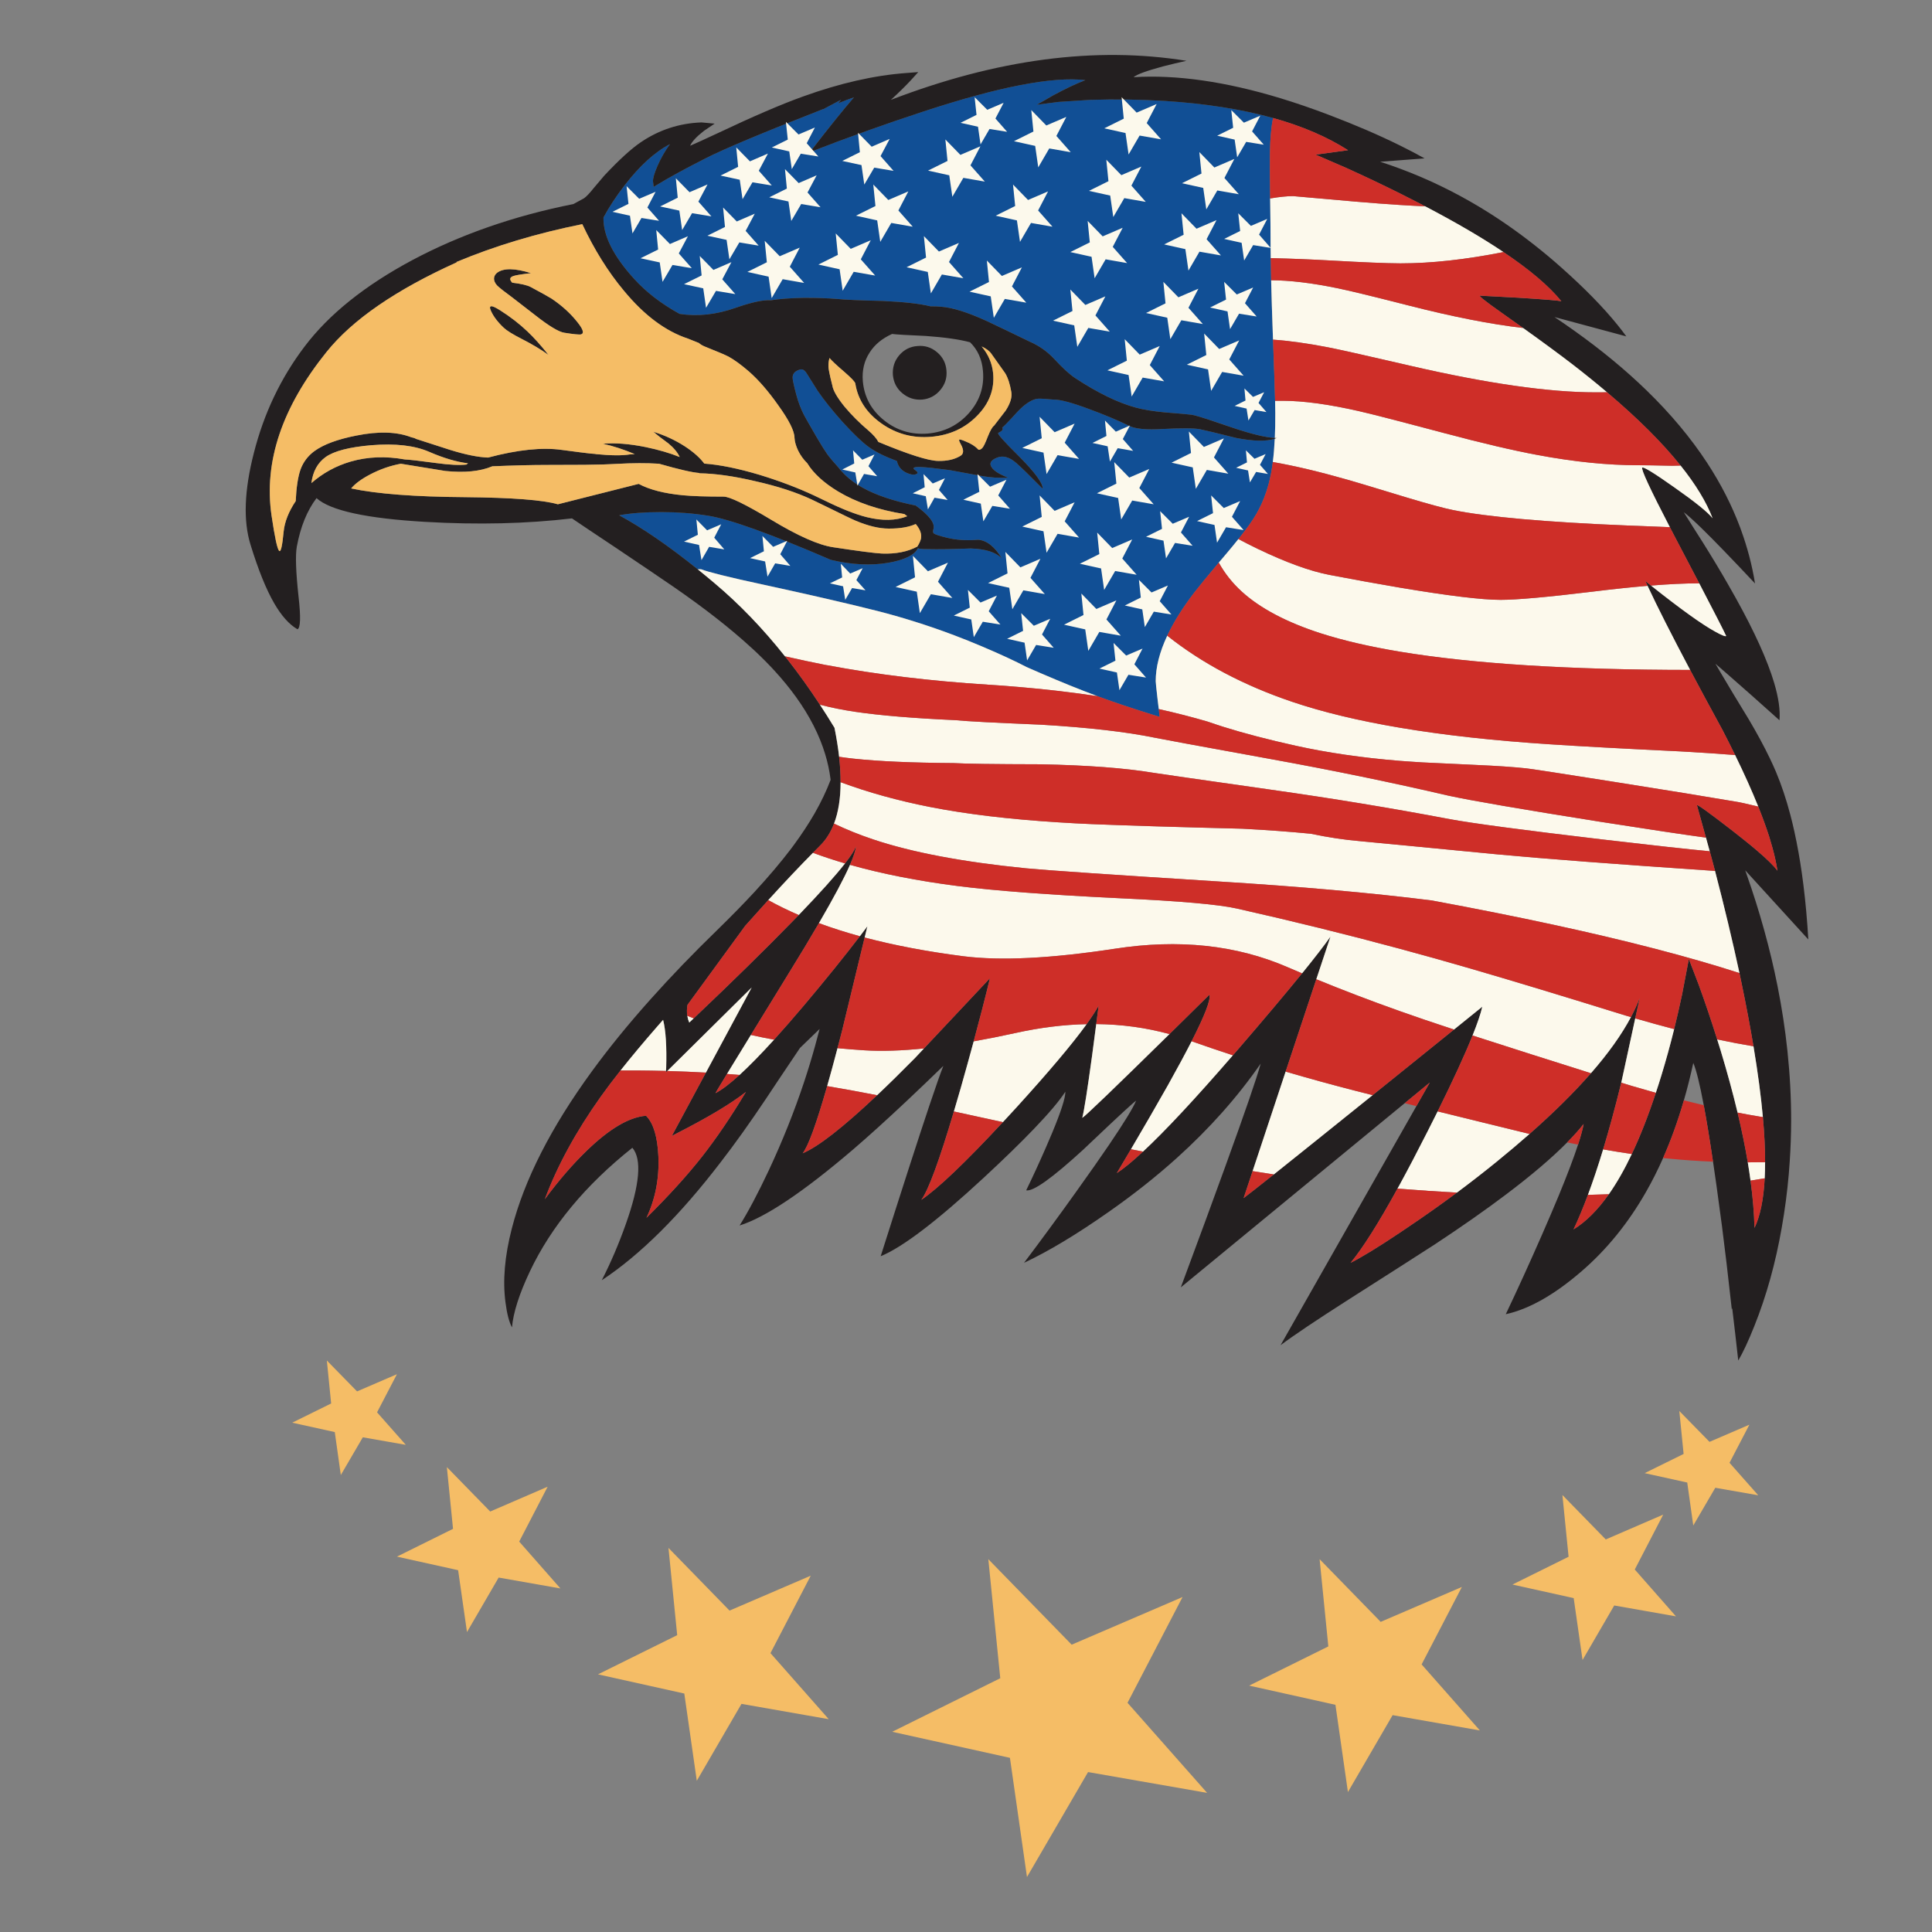 <?xml version="1.0" encoding="utf-8"?>
<!-- Generator: Adobe Illustrator 16.0.0, SVG Export Plug-In . SVG Version: 6.00 Build 0)  -->
<!DOCTYPE svg PUBLIC "-//W3C//DTD SVG 1.1//EN" "http://www.w3.org/Graphics/SVG/1.1/DTD/svg11.dtd">
<svg version="1.1" id="Layer_1" xmlns="http://www.w3.org/2000/svg" xmlns:xlink="http://www.w3.org/1999/xlink" x="0px" y="0px"
	 width="400px" height="400px" viewBox="0 0 400 400" enable-background="new 0 0 400 400" xml:space="preserve">
<rect x="0" y="0" width="400" height="400" fill="#808080" stroke="none"/>
<g>
	<path fill-rule="evenodd" clip-rule="evenodd" fill="#114F95" d="M164.104,78.118c0.019-0.797,0.528-1.334,1.528-1.612
		c0.5-0.147,0.954,0.103,1.362,0.751c0.315,0.481,1.083,1.704,2.306,3.668c1.278,1.871,2.974,3.992,5.086,6.364
		c2.279,2.501,4.094,4.242,5.447,5.225c1.46,1.056,3.415,2.028,5.864,2.918c0.286,1.343,1.167,2.241,2.64,2.695
		c0.612,0.186,1.084,0.186,1.417,0c0.334-0.166,0.278-0.407-0.167-0.723c-0.834-0.519-0.51-0.759,0.973-0.722
		c1.037,0.036,3.048,0.25,6.031,0.639c0.147,0.037,2.26,0.426,6.336,1.167c2.112,0.39,4.029,0.519,5.753,0.39
		c-1.742-0.667-2.863-1.371-3.363-2.112c-0.574-0.834-0.194-1.51,1.14-2.028c1.204-0.482,2.51-0.121,3.918,1.083
		c0.927,0.797,2.76,2.585,5.502,5.363c0.056-1.13-1.593-3.381-4.946-6.753c-3.113-3.075-4.53-4.678-4.252-4.808
		c0.834-0.389,1.103-0.75,0.806-1.084c0.389-0.314,1.019-0.944,1.89-1.89c0.926-1.056,1.723-1.88,2.39-2.473
		c1.223-1.038,2.288-1.584,3.196-1.64c0.574-0.019,1.63,0.046,3.168,0.194c1.333-0.037,3.825,0.63,7.475,2.001
		c2.983,1.093,5.725,2.241,8.226,3.446c1.259,0.63,3.566,0.843,6.919,0.639c3.909-0.204,6.485-0.186,7.726,0.056
		c1.019,0.204,3.52,0.806,7.503,1.807c3.53,0.682,6.18,0.737,7.947,0.167c-0.083,1.758-0.217,3.36-0.402,4.808
		c-0.07,0.566-0.148,1.108-0.236,1.625c-0.035,0.211-0.072,0.419-0.111,0.626c-0.148,0.779-0.319,1.539-0.514,2.278v0.014
		c-0.27,0.998-0.584,1.957-0.945,2.877c-0.17,0.434-0.351,0.86-0.542,1.278c-0.312,0.682-0.649,1.339-1.014,1.973
		c-0.198,0.35-0.407,0.692-0.626,1.028c-0.234,0.369-0.508,0.771-0.819,1.209c-0.513,0.726-1.128,1.545-1.849,2.459
		c-0.15,0.192-0.309,0.387-0.472,0.584c-0.721,0.906-1.536,1.897-2.446,2.974c-0.568,0.672-1.105,1.307-1.611,1.903
		c-2.467,2.94-4.163,5.012-5.086,6.211c-2.406,3.146-4.269,6.119-5.585,8.921c-1.594,3.391-2.39,6.531-2.39,9.421
		c0,0.269,0.125,1.482,0.375,3.641c0.063,0.52,0.133,1.094,0.208,1.723c0.006,0.044,0.01,0.086,0.014,0.126
		c0.014,0.096,0.027,0.188,0.042,0.277c0.007,0.096,0.017,0.188,0.028,0.278c0.054,0.472,0.104,0.921,0.152,1.348
		c-2.979-0.925-5.439-1.712-7.378-2.362c-0.864-0.283-1.758-0.589-2.682-0.917c-0.484-0.168-0.975-0.345-1.473-0.528
		c-0.358-0.125-0.72-0.255-1.083-0.389c-0.089-0.033-0.177-0.065-0.264-0.098c-1.845-0.688-3.795-1.447-5.85-2.278
		c-0.886-0.361-1.793-0.736-2.723-1.126c-1.936-0.811-3.959-1.682-6.072-2.612c-2.505-1.298-5.493-2.683-8.962-4.154
		c-0.098-0.043-0.195-0.084-0.292-0.125c-1.899-0.807-3.803-1.57-5.711-2.293c-2.836-1.075-5.684-2.057-8.545-2.945
		c-2.417-0.758-4.844-1.447-7.281-2.071c-2.975-0.757-6.439-1.591-10.394-2.501c-2.78-0.644-5.8-1.324-9.06-2.042
		c-1.297-0.287-2.631-0.578-4.002-0.876c-3.747-0.804-6.734-1.483-8.962-2.042c-2.037-0.506-3.44-0.908-4.21-1.209h-0.694
		c-5.994-4.823-11.413-8.548-16.257-11.172c2.334-0.444,5.261-0.667,8.782-0.667c3.297,0,6.513,0.25,9.643,0.751
		c4.468,0.715,12.939,3.763,25.414,9.143c4.286,1.007,8.227,1.211,11.825,0.611c3.409-0.593,5.474-1.603,6.197-3.029
		c0.204,0.13,0.88,0.194,2.028,0.194c2.075,0.056,5.04,0.01,8.893-0.139c3.075,0.093,5.225,0.778,6.448,2.057
		c-1.501-2.445-3.141-3.733-4.919-3.863c-2.353,0.204-4.502,0.065-6.447-0.417c-1.556-0.37-2.473-0.676-2.751-0.917
		c-0.148-0.11-0.167-0.398-0.056-0.861c0.389-1.204-0.833-2.834-3.668-4.891c-4.521-0.908-8.152-2.121-10.894-3.641
		c-2.13-1.167-3.845-2.594-5.141-4.28c-0.982-1.074-1.751-1.991-2.307-2.751c-0.518-0.741-1.241-1.899-2.167-3.474
		c-1.631-2.816-2.511-4.363-2.64-4.641c-0.649-1.26-1.177-2.659-1.584-4.196C164.335,79.71,164.085,78.525,164.104,78.118z
		 M174.136,20.647c-0.196,0.218-0.4,0.463-0.611,0.737c1.266-0.519,2.359-0.931,3.279-1.237c-2.167,2.501-5.206,6.28-9.115,11.339
		c7.874-3.058,15.748-5.873,23.622-8.448c15.525-5.095,26.66-7.244,33.404-6.448c-1.834,0.686-4.066,1.742-6.697,3.168
		c-1.278,0.723-2.39,1.361-3.335,1.917l4.502-0.583c0.056,0,2.223-0.139,6.503-0.417c5.262-0.167,10.44-0.093,15.535,0.223
		c8.435,0.547,15.888,1.723,22.357,3.529c-0.407,1.925-0.625,4.426-0.653,7.503c-0.027,1.838-0.013,4.89,0.042,9.157
		c0.016,1.59,0.04,3.345,0.069,5.266c0,2.239,0.019,4.602,0.056,7.087c0.021,1.485,0.049,3.015,0.083,4.585
		c0.082,3.389,0.193,6.982,0.334,10.783c0.02,0.516,0.038,1.021,0.056,1.515c0.214,5.688,0.356,9.907,0.431,12.658
		c0.022,1.077,0.037,1.93,0.041,2.557c0.007,1.834-0.025,3.543-0.097,5.127c-1.949-0.096-4.928-0.822-8.935-2.181
		c-3.926-1.36-6.497-2.194-7.712-2.501c-0.245-0.057-0.435-0.094-0.57-0.111c-0.278-0.056-2.149-0.223-5.613-0.501
		c-2.353-0.222-4.326-0.546-5.92-0.973c-3.705-1-7.91-3.047-12.616-6.142c-1.13-0.74-2.576-2.065-4.335-3.974
		c-1.427-1.52-3.094-2.696-5.002-3.529c-3.816-1.853-6.79-3.279-8.92-4.28c-3.965-1.815-7.133-2.807-9.504-2.973
		c-0.5-0.056-1.232-0.084-2.195-0.084c-2.112-0.537-5.401-0.907-9.866-1.111c-4.669-0.111-7.716-0.241-9.143-0.39
		c-2.279-0.185-4.715-0.269-7.309-0.25c-2.816,0.056-5.04,0.223-6.669,0.501c-1.52-0.13-3.983,0.397-7.393,1.584
		c-3.965,1.395-7.809,1.807-11.533,1.236c-3.817-2.107-6.966-4.539-9.449-7.295c-4.298-4.725-6.401-8.948-6.308-12.673
		c1.167-2.167,2.622-4.381,4.363-6.642c3.15-4.075,6.281-6.92,9.394-8.531c-1,1.371-1.862,2.881-2.585,4.529
		c-0.667,1.538-0.973,2.612-0.917,3.224l0.139,1.084l0.973-0.584c2.279-1.389,5.493-3.14,9.643-5.252
		c3.687-1.908,11.857-5.336,24.511-10.282c-0.004,0.014-0.009,0.027-0.014,0.042L174.136,20.647z"/>
	<path fill-rule="evenodd" clip-rule="evenodd" fill="#231F20" d="M371.947,174.272c0.566,2.838,1.049,5.858,1.445,9.06
		c0.436,3.506,0.768,7.23,1,11.172l-13.061-14.312c0.08,0.228,0.16,0.455,0.236,0.681c2.783,7.887,4.936,15.663,6.461,23.33
		c0.896,4.503,1.578,8.968,2.043,13.395c0.514,4.875,0.77,9.705,0.764,14.493c-0.008,2.812-0.105,5.608-0.293,8.392
		c-0.053,0.868-0.117,1.734-0.193,2.599c-0.322,3.726-0.809,7.422-1.459,11.089c-1.279,7.336-3.168,14.127-5.67,20.369
		c-1.24,3.113-2.352,5.494-3.334,7.143c-0.393-3.563-0.811-7.18-1.25-10.852l-0.084,0.264c-0.793-7.189-1.471-12.914-2.029-17.176
		c-0.398-3.034-0.783-5.874-1.152-8.516c-0.242-1.717-0.479-3.347-0.709-4.892c-0.691-4.648-1.33-8.544-1.918-11.686
		c-0.822-4.384-1.545-7.302-2.168-8.754c-0.578,2.671-1.227,5.251-1.945,7.739c-1.23,4.249-2.666,8.232-4.307,11.95
		c-1.096,2.473-2.281,4.826-3.559,7.059c-3.674,6.427-8.102,11.88-13.283,16.355c-5.65,4.891-10.894,7.863-15.729,8.92
		c2.427-5.096,4.918-10.561,7.475-16.396c1.318-3.008,2.49-5.75,3.516-8.225c1.772-4.302,3.098-7.799,3.975-10.491
		c0.578-1.77,0.962-3.191,1.152-4.266c-0.95,1.201-2.086,2.47-3.404,3.807c-3.172,3.217-7.404,6.82-12.699,10.811
		c-4.205,3.175-9.082,6.593-14.632,10.255c-1.257,0.82-3.692,2.385-7.309,4.695c-2.833,1.813-6.391,4.082-10.671,6.809
		c-6.615,4.225-11.293,7.365-14.035,9.422l30.902-54.386l-51.55,42.408c3.67-9.863,6.736-18.196,9.199-24.997
		c4.113-11.337,6.549-18.414,7.309-21.231c0.011-0.035,0.02-0.067,0.027-0.098c-0.019,0.027-0.037,0.056-0.055,0.083
		c-4.759,6.859-10.529,13.35-17.313,19.468c-4.308,3.877-9.023,7.605-14.146,11.186c-6.595,4.63-12.422,8.132-17.479,10.505
		c3.482-4.615,7.058-9.486,10.727-14.619c2.731-3.813,5.023-7.083,6.878-9.81c3.117-4.596,4.983-7.644,5.6-9.144
		c-0.686,0.485-3.729,3.293-9.129,8.421c-0.581,0.546-1.188,1.12-1.82,1.723c-6.448,5.91-10.385,8.717-11.811,8.421
		c1.352-2.779,2.705-5.716,4.057-8.81c0.482-1.1,0.923-2.128,1.32-3.085c1.84-4.423,2.752-7.267,2.737-8.531
		c-1.24,1.909-3.413,4.479-6.517,7.712c-2.735,2.854-6.195,6.221-10.38,10.102c-9.727,9.004-16.841,14.422-21.343,16.256
		c4.441-13.987,7.79-24.348,10.046-31.083c1.395-4.161,2.373-6.936,2.932-8.323c-2.719,2.639-5.271,5.079-7.656,7.322
		c-4.22,3.967-7.912,7.306-11.074,10.019c-10.301,8.8-18.12,14.034-23.456,15.702c1.779-2.834,3.798-6.651,6.058-11.45
		c2.811-6.015,5.233-12.072,7.268-18.175c0.836-2.519,1.605-5.043,2.307-7.572c0.326-1.164,0.636-2.326,0.931-3.488l-4.057,3.918
		c-0.905,1.338-2.345,3.482-4.322,6.434c-0.81,1.221-1.713,2.578-2.709,4.071c-3.372,5.039-6.493,9.412-9.365,13.117
		c-8.467,11.061-16.683,19.221-24.65,24.483c1.853-3.611,3.511-7.484,4.975-11.615c2.909-8.19,3.362-13.46,1.362-15.813
		c-9.708,7.726-16.776,16.249-21.205,25.567c-2.205,4.65-3.445,8.521-3.723,11.617c-0.593-1.113-1.038-2.818-1.334-5.115
		c-0.611-4.52-0.176-9.643,1.306-15.367c2.605-10.124,8.141-20.98,16.604-32.57c3.542-4.853,7.6-9.831,12.172-14.938
		c4.146-4.644,8.718-9.391,13.714-14.243c2.839-2.765,5.419-5.4,7.74-7.905c2.93-3.177,5.445-6.146,7.545-8.907
		c0.203-0.269,0.402-0.537,0.598-0.807c1.646-2.234,3.087-4.426,4.322-6.572c1.351-2.364,2.453-4.676,3.307-6.934
		c-0.013-0.106-0.027-0.213-0.042-0.319c-0.216-1.654-0.572-3.304-1.07-4.946c-1.193-3.969-3.199-7.915-6.016-11.839
		c-1.313-1.826-2.8-3.646-4.46-5.461c-1.202-1.316-2.532-2.659-3.988-4.029c-0.141-0.133-0.285-0.268-0.431-0.403
		c-0.137-0.127-0.275-0.252-0.417-0.375c-4.332-3.985-9.723-8.2-16.174-12.645c-1.627-1.114-3.382-2.31-5.267-3.585
		c-1.999-1.354-4.144-2.799-6.433-4.335c-4.484-2.983-7.568-5.049-9.254-6.197c-9.375,1.111-19.49,1.352-30.347,0.722
		c-12.191-0.703-19.704-2.344-22.539-4.919c-1.963,2.595-3.325,5.947-4.085,10.061c-0.314,1.778-0.194,5.225,0.362,10.338
		c0.481,4.243,0.407,6.494-0.223,6.753c-1.705-0.981-3.307-2.77-4.808-5.363c-1.667-2.871-3.307-6.929-4.918-12.172
		c-1.52-4.91-1.288-11.228,0.695-18.953c2.075-8.189,5.567-15.525,10.477-22.01c5.058-6.707,12.534-12.7,22.427-17.98
		c9.912-5.262,21-9.115,33.265-11.561l2.195-1.195c0.5-0.352,1.177-1.065,2.029-2.14c1.148-1.371,1.871-2.224,2.167-2.557
		c3.076-3.279,5.604-5.586,7.587-6.92c3.779-2.557,7.958-3.919,12.534-4.085l2.724,0.25l-2.224,1.501
		c-1.52,1.186-2.473,2.214-2.862,3.084c1.167-0.5,3.039-1.353,5.613-2.557c7.393-3.501,13.312-6.049,17.758-7.642
		c7.651-2.761,14.775-4.382,21.371-4.864l2.501-0.194l-1.667,1.834c-1.186,1.26-2.52,2.566-4.002,3.918
		c21.936-8.43,42.334-11.125,61.194-8.087c-1.538,0.333-3.168,0.723-4.892,1.167c-3.372,0.908-5.391,1.649-6.058,2.223
		c8.897-0.549,19.041,0.905,30.43,4.363c3.217,0.981,6.533,2.12,9.949,3.419c5.488,2.082,10.407,4.199,14.757,6.35
		c1.802,0.887,3.507,1.781,5.113,2.682l-9.198,0.695c1.371,0.438,2.732,0.911,4.085,1.417c5.683,2.105,11.194,4.765,16.535,7.976
		c3.884,2.337,7.677,4.968,11.38,7.893c1.871,1.471,3.721,3.018,5.544,4.642c4.796,4.261,8.677,8.23,11.644,11.907
		c0.637,0.789,1.23,1.563,1.779,2.32l-14.867-4.001c1.398,0.932,2.76,1.872,4.084,2.82c5.625,4.004,10.627,8.136,15.008,12.395
		c4.965,4.824,9.133,9.813,12.506,14.965c2.822,4.313,5.088,8.74,6.795,13.284c0.018,0.051,0.035,0.102,0.055,0.152
		c0.057,0.15,0.113,0.304,0.166,0.459c1.324,3.619,2.293,7.315,2.904,11.088c-4.793-5.11-8.494-8.936-11.102-11.477
		c-1.664-1.616-2.881-2.709-3.654-3.28c0.17,0.3,0.846,1.379,2.029,3.238c0.502,0.793,1.094,1.724,1.777,2.793
		c1.938,3.081,3.699,6.004,5.281,8.768c0.602,1.035,1.176,2.05,1.723,3.043c3.885,7.002,6.52,12.833,7.906,17.494
		c0.916,3.097,1.283,5.676,1.098,7.739c-4.035-3.627-7.719-6.893-11.047-9.796c-0.756-0.651-1.492-1.286-2.209-1.903
		c0.313,0.542,0.652,1.121,1.014,1.736c1.529,2.604,3.48,5.842,5.85,9.713c1.725,2.909,3.184,5.605,4.377,8.087
		c0.484,1.007,0.924,1.979,1.32,2.918c1.107,2.644,2.086,5.566,2.932,8.768c0.301,1.139,0.584,2.311,0.848,3.516
		C371.658,172.854,371.805,173.558,371.947,174.272z M94.586,54.301c-12.644,5.71-21.644,11.907-26.999,18.592
		c-9.208,11.449-12.996,22.732-11.366,33.849c0.667,4.539,1.195,6.976,1.584,7.309c0.333,0.315,0.639-1.01,0.917-3.974
		c0.204-2.038,1.038-4.15,2.501-6.336c0.129-2.835,0.463-5.021,1-6.559c0.574-1.538,1.529-2.798,2.862-3.78
		c1.908-1.389,4.808-2.464,8.699-3.224c4.594-0.926,8.392-0.806,11.394,0.361l0.472,0.111c0.222,0.074,0.389,0.148,0.5,0.223
		c3.001,0.963,5.354,1.723,7.059,2.278c3.167,0.982,5.78,1.51,7.836,1.585c6.132-1.631,11.228-2.159,15.285-1.585
		c3.057,0.408,5.03,0.658,5.92,0.751c0.389,0.038,0.74,0.065,1.056,0.083v0.028c3.187,0.314,5.576,0.333,7.17,0.055l0.945-0.055
		c-2.297-0.964-4.493-1.677-6.586-2.141c2.52-0.222,5.475,0.01,8.865,0.695c2.668,0.556,5.012,1.241,7.031,2.057
		c-0.463-0.982-1.25-1.927-2.362-2.835c-1.353-0.981-2.38-1.778-3.085-2.39c2.353,0.723,4.53,1.732,6.531,3.028
		c1.778,1.168,3.113,2.354,4.002,3.558c3.187,0.223,7.012,1.001,11.478,2.334c4.057,1.242,7.781,2.649,11.171,4.225l2.501,1.195
		c3.409,1.667,6.244,2.778,8.504,3.334c3.224,0.797,6.012,0.732,8.365-0.194l-0.584-0.444c-5.373-0.853-9.958-2.418-13.756-4.696
		c-2.964-1.798-5.085-3.743-6.363-5.836c-0.778-0.76-1.408-1.631-1.89-2.612c-0.463-0.982-0.713-1.862-0.75-2.641
		c0-1.39-1.13-3.649-3.391-6.78c-2.039-2.891-4.048-5.206-6.03-6.948c-1.649-1.426-3.076-2.464-4.28-3.112
		c-0.722-0.37-2.297-1.037-4.724-2.001c-0.574-0.223-1.038-0.491-1.39-0.806l-2.223-0.89c-4.669-1.537-9.097-4.845-13.284-9.921
		c-3.242-3.872-6.114-8.467-8.615-13.784c-9.412,1.89-18.101,4.502-26.067,7.837C94.521,54.264,94.554,54.283,94.586,54.301z
		 M174.136,20.647l-3.683,1.96c0.005-0.015,0.01-0.028,0.014-0.042c-12.654,4.946-20.824,8.374-24.511,10.282
		c-4.15,2.112-7.364,3.863-9.643,5.252l-0.973,0.584l-0.139-1.084c-0.056-0.611,0.25-1.686,0.917-3.224
		c0.723-1.648,1.584-3.158,2.585-4.529c-3.112,1.611-6.244,4.456-9.394,8.531c-1.741,2.261-3.196,4.475-4.363,6.642
		c-0.093,3.725,2.01,7.948,6.308,12.673c2.483,2.756,5.632,5.188,9.449,7.295c3.725,0.57,7.568,0.158,11.533-1.236
		c3.409-1.187,5.873-1.714,7.393-1.584c1.63-0.278,3.853-0.445,6.669-0.501c2.593-0.019,5.03,0.065,7.309,0.25
		c1.427,0.148,4.474,0.278,9.143,0.39c4.465,0.204,7.754,0.574,9.866,1.111c0.963,0,1.695,0.028,2.195,0.084
		c2.372,0.166,5.539,1.157,9.504,2.973c2.13,1.001,5.104,2.428,8.92,4.28c1.908,0.833,3.576,2.01,5.002,3.529
		c1.76,1.908,3.206,3.233,4.335,3.974c4.706,3.095,8.911,5.142,12.616,6.142c1.594,0.427,3.567,0.751,5.92,0.973
		c3.464,0.278,5.335,0.445,5.613,0.501c0.135,0.018,0.325,0.055,0.57,0.111c1.215,0.307,3.786,1.141,7.712,2.501
		c4.007,1.358,6.985,2.085,8.935,2.181c0.149,0.01,0.292,0.015,0.431,0.015c-0.141,0.059-0.288,0.114-0.445,0.167
		c-1.768,0.57-4.417,0.515-7.947-0.167c-3.983-1.001-6.485-1.603-7.503-1.807c-1.241-0.241-3.817-0.26-7.726-0.056
		c-3.353,0.204-5.66-0.009-6.919-0.639c-2.501-1.205-5.243-2.354-8.226-3.446c-3.65-1.371-6.142-2.038-7.475-2.001
		c-1.539-0.148-2.594-0.213-3.168-0.194c-0.908,0.056-1.973,0.602-3.196,1.64c-0.667,0.593-1.464,1.417-2.39,2.473
		c-0.871,0.945-1.501,1.575-1.89,1.89c0.296,0.334,0.028,0.695-0.806,1.084c-0.278,0.13,1.14,1.732,4.252,4.808
		c3.353,3.372,5.002,5.623,4.946,6.753c-2.742-2.778-4.576-4.566-5.502-5.363c-1.408-1.204-2.714-1.565-3.918-1.083
		c-1.334,0.519-1.714,1.194-1.14,2.028c0.5,0.741,1.622,1.445,3.363,2.112c-1.724,0.129-3.641,0-5.753-0.39
		c-4.076-0.741-6.188-1.13-6.336-1.167c-2.983-0.389-4.994-0.603-6.031-0.639c-1.482-0.037-1.807,0.203-0.973,0.722
		c0.444,0.315,0.5,0.557,0.167,0.723c-0.333,0.186-0.805,0.186-1.417,0c-1.474-0.454-2.354-1.353-2.64-2.695
		c-2.449-0.89-4.403-1.862-5.864-2.918c-1.353-0.982-3.168-2.724-5.447-5.225c-2.112-2.372-3.808-4.493-5.086-6.364
		c-1.223-1.964-1.991-3.187-2.306-3.668c-0.408-0.648-0.862-0.898-1.362-0.751c-1,0.278-1.51,0.815-1.528,1.612
		c-0.019,0.407,0.231,1.593,0.75,3.558c0.408,1.537,0.936,2.937,1.584,4.196c0.129,0.277,1.009,1.824,2.64,4.641
		c0.926,1.574,1.649,2.732,2.167,3.474c0.556,0.76,1.325,1.677,2.307,2.751c1.296,1.687,3.011,3.113,5.141,4.28
		c2.742,1.52,6.373,2.732,10.894,3.641c2.835,2.057,4.057,3.687,3.668,4.891c-0.111,0.463-0.093,0.751,0.056,0.861
		c0.278,0.241,1.195,0.547,2.751,0.917c1.945,0.482,4.094,0.621,6.447,0.417c1.779,0.13,3.418,1.418,4.919,3.863
		c-1.223-1.278-3.373-1.964-6.448-2.057c-3.853,0.148-6.818,0.194-8.893,0.139c-1.148,0-1.825-0.064-2.028-0.194
		c-0.723,1.427-2.789,2.437-6.197,3.029c-3.598,0.6-7.54,0.396-11.825-0.611c-12.475-5.38-20.946-8.428-25.414-9.143
		c-3.13-0.501-6.346-0.751-9.643-0.751c-3.521,0-6.447,0.223-8.782,0.667c4.845,2.624,10.264,6.349,16.257,11.172
		c1.153,0.932,2.33,1.904,3.529,2.918c5.118,4.307,9.967,9.347,14.548,15.118c0.09,0.104,0.178,0.211,0.264,0.319
		c0.09,0.112,0.178,0.224,0.264,0.333c2.301,2.932,4.534,6.049,6.698,9.352c1.021,1.553,2.026,3.146,3.015,4.78
		c0.426,2.123,0.746,4.124,0.959,6.003c0.207,1.876,0.309,3.632,0.306,5.266c-0.005,3.361-0.459,6.219-1.362,8.573
		c-0.692,1.813-1.65,3.327-2.876,4.544c-0.487,0.484-0.983,0.984-1.487,1.501c-2.788,2.817-5.873,6.083-9.254,9.796
		c-1.528,1.679-3.117,3.448-4.767,5.308l-11.95,16.369c-0.144,0.807-0.157,1.566-0.042,2.278c0.074,0.485,0.208,0.948,0.403,1.39
		c0.312-0.295,0.622-0.587,0.931-0.875c7.986-7.585,14.753-14.222,20.301-19.912c0.49-0.503,0.966-0.994,1.431-1.473
		c4.414-4.587,7.61-8.148,9.587-10.686c1.213-1.558,1.968-2.729,2.265-3.516c-0.072,0.813-0.484,2.082-1.236,3.808
		c-1.235,2.813-3.38,6.838-6.434,12.074c-1.815,3.121-3.956,6.674-6.419,10.658c-3.011,4.896-5.568,9.059-7.67,12.492
		c-2.101,3.42-3.75,6.111-4.947,8.072c-1.514,2.485-2.311,3.81-2.39,3.975c1.29-0.652,2.953-1.907,4.988-3.767
		c2.02-1.845,4.406-4.281,7.156-7.308c1.89-2.086,3.956-4.453,6.197-7.101c4.546-5.402,8.4-10.173,11.561-14.313
		c0.541-0.704,1.06-1.39,1.556-2.057l-5.252,21.677c-0.316,1.231-0.627,2.417-0.931,3.558c-0.761,2.901-1.475,5.519-2.14,7.851
		c-2.242,7.833-3.933,12.469-5.072,13.908c3.209-1.342,8.345-5.348,15.41-12.02c2.393-2.263,5.01-4.833,7.851-7.711l15.507-16.508
		c-0.951,3.939-2.072,8.294-3.362,13.062c-0.821,3.038-1.71,6.243-2.668,9.615c-0.493,1.727-0.969,3.361-1.431,4.905
		c-3.013,10.156-5.26,16.257-6.739,18.3c3.486-2.374,9.114-7.737,16.883-16.091c0.903-0.97,1.834-1.979,2.792-3.029
		c6.729-7.394,11.578-13.146,14.548-17.257c1.076-1.496,1.905-2.774,2.488-3.836l-1.362,10.366
		c-0.982,7.17-1.658,11.459-2.029,12.867c0.563-0.289,6.58-6.069,18.05-17.342c2.495-2.451,5.251-5.165,8.268-8.143
		c0.329,0.948-0.899,4.158-3.682,9.63c-1.299,2.542-2.934,5.576-4.905,9.102c-2.374,4.198-4.925,8.617-7.656,13.255
		c-0.955,1.621-1.932,3.271-2.932,4.947c1.428-0.923,3.239-2.409,5.433-4.461c4.556-4.233,10.757-10.88,18.606-19.939
		c0.314-0.356,0.629-0.718,0.945-1.083c5.545-6.434,10.006-11.728,13.381-15.882c2.609-3.217,4.567-5.75,5.877-7.601l-17.98,54.135
		c0.875-0.653,2.959-2.288,6.254-4.905c4.527-3.609,11.346-9.079,20.453-16.409c1.793-1.443,3.674-2.959,5.642-4.544
		c3.463-2.794,7.201-5.809,11.214-9.046c1.889-1.526,3.838-3.102,5.85-4.725c-0.334,1.461-1.005,3.448-2.016,5.961
		c-1.578,3.945-3.986,9.184-7.225,15.716c-0.675,1.352-1.384,2.759-2.126,4.224c-2.036,4.023-3.936,7.65-5.697,10.88
		c-0.161,0.296-0.323,0.588-0.486,0.876c-3.946,7.177-7.185,12.3-9.713,15.369c2.394-1.205,5.792-3.285,10.199-6.24
		c0.54-0.361,1.097-0.736,1.667-1.125c3.475-2.336,6.855-4.726,10.145-7.17c2.762-2.056,5.457-4.149,8.086-6.28
		c2.461-1.999,4.777-3.953,6.947-5.863c5.016-4.423,9.254-8.615,12.715-12.575c3.6-4.122,6.359-7.994,8.281-11.616
		c0.727-1.363,1.334-2.692,1.82-3.988l-3.836,17.619c-1.238,5.029-2.484,9.614-3.736,13.756c-1.049,3.448-2.1,6.589-3.154,9.421
		c-0.986,2.653-1.978,5.034-2.975,7.143c2.557-1.568,4.992-3.996,7.309-7.282c1.645-2.338,3.229-5.112,4.752-8.323
		c1.736-3.656,3.396-7.88,4.975-12.672c0.387-1.156,0.768-2.346,1.141-3.571c0.945-3.086,1.83-6.291,2.654-9.616
		c0.58-2.349,1.131-4.758,1.652-7.226l1.391-7.28l2.057,5.363c1.354,3.723,2.621,7.479,3.807,11.269
		c0.246,0.771,0.486,1.544,0.723,2.32c1.365,4.506,2.531,8.785,3.502,12.84c0.859,3.61,1.564,7.043,2.111,10.296
		c0.213,1.287,0.404,2.548,0.57,3.78c0.473,3.489,0.744,6.754,0.818,9.795c1.18-2.453,1.883-5.875,2.113-10.268
		c0.057-1.056,0.084-2.167,0.084-3.335c0.004-2.793-0.15-5.905-0.459-9.338c-0.395-4.368-1.043-9.255-1.945-14.659
		c-0.678-4.054-1.498-8.398-2.459-13.034c-0.148-0.704-0.297-1.412-0.445-2.126c-1.453-6.736-3.139-13.786-5.059-21.148
		c-0.221-0.834-0.443-1.672-0.666-2.515l-3.086-11.116c0.168-0.13,2.631,1.649,7.393,5.336c0.854,0.66,1.65,1.29,2.391,1.89
		c1,0.798,1.898,1.539,2.695,2.224c2.086,1.782,3.484,3.162,4.195,4.141c-0.211-1.438-0.553-3.017-1.027-4.738
		c-0.201-0.731-0.424-1.491-0.666-2.278c-0.617-1.931-1.377-4.02-2.279-6.268c-1.299-3.232-2.896-6.79-4.793-10.671
		c-0.811-1.664-1.678-3.388-2.6-5.169c-2.484-4.555-4.723-8.704-6.711-12.45c-3.9-7.367-6.838-13.171-8.811-17.411
		c-0.16-0.338-0.313-0.667-0.459-0.986c0.396,0.316,0.785,0.626,1.168,0.931c6.1,4.847,10.52,8.019,13.256,9.519
		c1.391,0.778,2.158,1.084,2.307,0.917c-0.531-1.154-2.389-4.786-5.572-10.894c-1.365-2.613-2.973-5.68-4.82-9.198
		c-0.445-0.85-0.867-1.66-1.266-2.432c-4.111-7.93-6.014-12.038-5.711-12.325c0.26-0.223,2.475,1.14,6.643,4.085
		c4.279,3.001,6.92,5.132,7.92,6.392c-1.311-3.396-3.52-7.031-6.629-10.907c-3.758-4.705-8.834-9.763-15.229-15.174
		c-2.21-1.872-4.576-3.784-7.1-5.739c-2.75-2.113-6.178-4.638-10.283-7.572c-1.404-1.006-2.887-2.057-4.445-3.154
		c-3.688-2.594-5.123-3.771-4.309-3.529l7.781,0.417c5.318,0.333,8.282,0.574,8.894,0.723c-2.533-3.125-6.526-6.516-11.978-10.172
		c-4.438-2.982-9.842-6.142-16.216-9.476c-0.507-0.27-1.022-0.538-1.542-0.807c-1.217-0.628-2.449-1.253-3.696-1.876
		c-3.574-1.78-7.271-3.535-11.089-5.266l-6.363-2.751l6.725-0.918c-4.322-2.769-9.496-4.991-15.521-6.669
		c-6.47-1.807-13.922-2.982-22.357-3.529c-5.095-0.315-10.273-0.39-15.535-0.223c-4.28,0.278-6.447,0.417-6.503,0.417l-4.502,0.583
		c0.945-0.556,2.057-1.194,3.335-1.917c2.631-1.427,4.863-2.483,6.697-3.168c-6.744-0.796-17.878,1.353-33.404,6.448
		c-7.874,2.575-15.748,5.391-23.622,8.448c3.909-5.059,6.948-8.838,9.115-11.339c-0.919,0.307-2.013,0.719-3.279,1.237
		C173.736,21.11,173.94,20.865,174.136,20.647z M102.965,56.441c1.315-0.963,3.64-0.926,6.975,0.111
		c-1.927,0.223-3.131,0.417-3.613,0.584c-0.815,0.259-0.907,0.723-0.278,1.39c1.834,0.222,3.103,0.519,3.807,0.889
		c2.149,1.149,3.585,1.945,4.308,2.391c2.186,1.463,4.002,3.121,5.447,4.974c1.13,1.427,1.361,2.242,0.695,2.446
		c-0.315,0.093-1.473-0.019-3.474-0.334c-1.167-0.185-3.177-1.398-6.031-3.641c-4.15-3.224-6.382-4.938-6.697-5.141l-0.75-0.611
		c-0.612-0.482-0.964-1.01-1.056-1.584C102.224,57.339,102.446,56.849,102.965,56.441z M103.549,64.25
		c2.13,1.353,4.011,2.807,5.642,4.363c1.333,1.26,2.788,2.881,4.363,4.863c-1.538-1.111-3.4-2.224-5.586-3.335
		c-1.815-0.927-3.038-1.687-3.668-2.279c-1.241-1.167-2.121-2.325-2.64-3.474C101.084,63.129,101.715,63.083,103.549,64.25z
		 M171.69,77.062c0.111,0.611,0.324,1.528,0.639,2.751c0.167,1.056,1.019,2.528,2.557,4.419c1.445,1.723,3.057,3.334,4.835,4.835
		c1.048,0.895,1.761,1.705,2.14,2.432c6.255,2.604,10.387,3.915,12.395,3.933c1.834,0.037,3.353-0.306,4.558-1.028
		c0.759-0.426,0.778-1.27,0.056-2.529c-0.26-0.481-0.352-0.76-0.278-0.833c0.074-0.111,0.5,0,1.278,0.333
		c1.167,0.463,2.038,1.01,2.612,1.64c0.185,0.204,0.473,0.13,0.862-0.222c0.278-0.278,0.667-1.075,1.167-2.391
		c0.5-1.26,0.935-2.02,1.306-2.278c1.575-2.057,2.381-3.104,2.417-3.141c0.963-1.501,1.344-2.788,1.14-3.862
		c-0.278-1.631-0.695-2.909-1.25-3.836c-0.964-1.334-1.918-2.677-2.863-4.029c-0.389-0.574-1.065-1.084-2.029-1.528
		c1.389,1.63,2.186,3.492,2.39,5.586c0.296,3.298-0.806,6.216-3.307,8.754c-2.501,2.575-5.66,4.029-9.476,4.363
		c-3.817,0.333-7.263-0.584-10.338-2.752c-3.076-2.167-4.882-4.928-5.419-8.281c-0.055-0.333-0.796-1.121-2.223-2.362
		c-1.667-1.427-2.705-2.399-3.112-2.918C171.468,75.042,171.449,76.024,171.69,77.062z M180.056,72.976
		c-1.13,1.724-1.603,3.706-1.418,5.947c0.296,3.298,1.77,6.003,4.419,8.115c2.612,2.094,5.632,3.001,9.06,2.724
		c3.428-0.315,6.263-1.732,8.504-4.252c2.223-2.521,3.186-5.429,2.89-8.727c-0.204-2.408-1.093-4.382-2.668-5.919
		c-2.186-0.594-5.243-1.028-9.171-1.307c-3.834-0.166-6.16-0.306-6.975-0.417C182.64,70.068,181.093,71.346,180.056,72.976z
		 M184.863,77.645c-0.111-1.556,0.324-2.918,1.307-4.085c1-1.167,2.26-1.807,3.779-1.918c1.52-0.147,2.872,0.278,4.058,1.279
		c1.167,0.981,1.815,2.232,1.945,3.751c0.148,1.538-0.278,2.899-1.278,4.085c-0.982,1.168-2.232,1.825-3.752,1.974
		c-1.538,0.111-2.899-0.324-4.085-1.307C185.669,80.461,185.011,79.202,184.863,77.645z M190.671,111.549
		c0.204-0.944-0.158-1.964-1.084-3.057c-1.39,0.63-3.187,0.944-5.392,0.944h-0.25c-1.927,0-4.178-0.537-6.753-1.611
		c-0.556-0.223-2.77-1.288-6.642-3.196l-2.473-1.194c-3.186-1.501-7.086-2.771-11.7-3.808c-4.391-1.037-8.253-1.584-11.588-1.64
		v-0.056c-1.482-0.111-4.261-0.75-8.337-1.918c-2.557-0.166-5.475-0.157-8.754,0.028c-1.39,0.093-3.604,0.157-6.642,0.194
		c-1.723,0.019-4.308,0.028-7.753,0.028c-3.15,0-6.938,0.093-11.367,0.277c-2.501,1.057-5.743,1.38-9.727,0.973l-9.226-1.501
		c-2.205,0.408-4.326,1.149-6.364,2.224c-1.778,0.927-3.084,1.89-3.918,2.891c5.317,1.13,13.182,1.731,23.594,1.806
		c9.745,0.093,16.146,0.584,19.203,1.474l16.729-4.225c2.242,1.204,5.309,1.992,9.199,2.362c1.945,0.186,4.743,0.278,8.392,0.278
		c1.242,0,4.502,1.584,9.782,4.752c5.577,3.372,9.875,5.279,12.895,5.725c5.373,0.815,8.736,1.251,10.088,1.307
		c2.89,0.11,5.335-0.371,7.337-1.445C190.292,112.586,190.542,112.049,190.671,111.549z M96.573,96.181
		c0.019-0.037,0.13-0.12,0.333-0.25c-2.39-0.297-5.058-1.084-8.003-2.362c-3.038-1.334-7.049-1.797-12.033-1.39
		c-4.558,0.39-7.708,1.205-9.449,2.446c-1.667,1.204-2.649,3.001-2.946,5.391c2.372-2.074,5.076-3.557,8.115-4.446
		c3.501-1.019,7.244-1.167,11.228-0.444c0.926,0.037,3.103,0.287,6.53,0.75C93.054,96.247,95.128,96.348,96.573,96.181z
		 M154.433,226.073c-3.057,2.409-7.836,5.271-14.34,8.588l-1,0.528l16.535-30.737l-17.758,17.564l0.056-0.89
		c0.129-4.465-0.083-7.791-0.639-9.977l-1.195,1.361c-2.892,3.315-5.431,6.354-7.614,9.115c-1.55,1.954-2.92,3.771-4.113,5.447
		c-5.132,7.226-8.986,14.293-11.561,21.204c2.908-3.928,5.836-7.31,8.782-10.144c4.576-4.409,8.577-6.781,12.005-7.114h0.195
		l0.083,0.11c1.446,1.52,2.261,4.299,2.446,8.338c0.185,4.558-0.639,8.782-2.473,12.672c4.594-4.54,8.429-8.763,11.505-12.672
		C148.365,235.614,151.394,231.149,154.433,226.073z"/>
	<path fill-rule="evenodd" clip-rule="evenodd" fill="#F5BD66" d="M94.586,54.301c-0.033-0.019-0.065-0.037-0.097-0.056
		c7.966-3.335,16.655-5.947,26.067-7.837c2.501,5.317,5.373,9.912,8.615,13.784c4.187,5.076,8.615,8.384,13.284,9.921l2.223,0.89
		c0.352,0.314,0.815,0.583,1.39,0.806c2.427,0.964,4.002,1.631,4.724,2.001c1.204,0.648,2.631,1.687,4.28,3.112
		c1.982,1.742,3.992,4.058,6.03,6.948c2.26,3.131,3.391,5.391,3.391,6.78c0.037,0.778,0.287,1.658,0.75,2.641
		c0.482,0.981,1.112,1.853,1.89,2.612c1.278,2.093,3.399,4.038,6.363,5.836c3.798,2.278,8.384,3.844,13.756,4.696l0.584,0.444
		c-2.354,0.927-5.141,0.991-8.365,0.194c-2.26-0.556-5.095-1.667-8.504-3.334l-2.501-1.195c-3.39-1.575-7.114-2.982-11.171-4.225
		c-4.466-1.333-8.291-2.111-11.478-2.334c-0.889-1.204-2.224-2.39-4.002-3.558c-2.001-1.296-4.178-2.306-6.531-3.028
		c0.705,0.611,1.732,1.408,3.085,2.39c1.112,0.908,1.899,1.853,2.362,2.835c-2.02-0.815-4.363-1.501-7.031-2.057
		c-3.39-0.686-6.346-0.917-8.865-0.695c2.094,0.464,4.289,1.177,6.586,2.141l-0.945,0.055c-1.594,0.278-3.983,0.26-7.17-0.055
		v-0.028c-0.315-0.018-0.667-0.045-1.056-0.083c-0.89-0.093-2.863-0.343-5.92-0.751c-4.057-0.574-9.152-0.046-15.285,1.585
		c-2.056-0.075-4.669-0.603-7.836-1.585c-1.705-0.556-4.058-1.315-7.059-2.278c-0.111-0.074-0.278-0.148-0.5-0.223L85.18,90.54
		c-3.002-1.167-6.8-1.287-11.394-0.361c-3.891,0.76-6.791,1.835-8.699,3.224c-1.333,0.982-2.288,2.242-2.862,3.78
		c-0.537,1.537-0.871,3.724-1,6.559c-1.463,2.186-2.297,4.298-2.501,6.336c-0.278,2.964-0.583,4.289-0.917,3.974
		c-0.389-0.333-0.917-2.77-1.584-7.309c-1.63-11.116,2.159-22.399,11.366-33.849C72.942,66.208,81.942,60.011,94.586,54.301z
		 M102.965,56.441c-0.519,0.408-0.741,0.898-0.667,1.474c0.092,0.574,0.444,1.102,1.056,1.584l0.75,0.611
		c0.315,0.203,2.547,1.917,6.697,5.141c2.854,2.242,4.863,3.456,6.031,3.641c2.001,0.315,3.159,0.427,3.474,0.334
		c0.667-0.204,0.435-1.02-0.695-2.446c-1.445-1.853-3.261-3.511-5.447-4.974c-0.723-0.445-2.158-1.241-4.308-2.391
		c-0.704-0.37-1.973-0.667-3.807-0.889c-0.629-0.667-0.537-1.131,0.278-1.39c0.482-0.167,1.686-0.361,3.613-0.584
		C106.605,55.515,104.28,55.478,102.965,56.441z M190.671,111.549c-0.13,0.5-0.38,1.037-0.75,1.612
		c-2.001,1.074-4.447,1.556-7.337,1.445c-1.353-0.056-4.715-0.491-10.088-1.307c-3.019-0.445-7.318-2.353-12.895-5.725
		c-5.28-3.168-8.541-4.752-9.782-4.752c-3.649,0-6.447-0.093-8.392-0.278c-3.891-0.37-6.958-1.158-9.199-2.362l-16.729,4.225
		c-3.057-0.89-9.458-1.381-19.203-1.474c-10.412-0.074-18.277-0.676-23.594-1.806c0.833-1.001,2.14-1.964,3.918-2.891
		c2.039-1.074,4.16-1.815,6.364-2.224l9.226,1.501c3.983,0.407,7.226,0.084,9.727-0.973c4.428-0.185,8.217-0.277,11.367-0.277
		c3.446,0,6.031-0.01,7.753-0.028c3.039-0.037,5.252-0.102,6.642-0.194c3.279-0.186,6.197-0.194,8.754-0.028
		c4.076,1.168,6.854,1.807,8.337,1.918v0.056c3.335,0.056,7.198,0.603,11.588,1.64c4.613,1.037,8.514,2.307,11.7,3.808l2.473,1.194
		c3.873,1.908,6.086,2.974,6.642,3.196c2.575,1.074,4.827,1.611,6.753,1.611h0.25c2.205,0,4.002-0.314,5.392-0.944
		C190.514,109.585,190.875,110.605,190.671,111.549z M171.69,77.062c-0.241-1.038-0.222-2.02,0.056-2.946
		c0.408,0.519,1.445,1.491,3.112,2.918c1.427,1.241,2.168,2.029,2.223,2.362c0.538,3.354,2.344,6.114,5.419,8.281
		c3.075,2.168,6.521,3.085,10.338,2.752c3.816-0.334,6.975-1.788,9.476-4.363c2.501-2.538,3.604-5.456,3.307-8.754
		c-0.204-2.094-1.001-3.956-2.39-5.586c0.963,0.444,1.64,0.954,2.029,1.528c0.945,1.353,1.898,2.695,2.863,4.029
		c0.556,0.927,0.973,2.205,1.25,3.836c0.204,1.074-0.177,2.361-1.14,3.862c-0.037,0.037-0.843,1.084-2.417,3.141
		c-0.371,0.259-0.806,1.019-1.306,2.278c-0.5,1.315-0.89,2.112-1.167,2.391c-0.389,0.352-0.677,0.426-0.862,0.222
		c-0.574-0.63-1.445-1.177-2.612-1.64c-0.778-0.333-1.204-0.444-1.278-0.333c-0.074,0.073,0.019,0.352,0.278,0.833
		c0.722,1.26,0.704,2.104-0.056,2.529c-1.205,0.723-2.724,1.065-4.558,1.028c-2.008-0.018-6.139-1.328-12.395-3.933
		c-0.379-0.727-1.092-1.537-2.14-2.432c-1.779-1.501-3.39-3.112-4.835-4.835c-1.538-1.891-2.39-3.363-2.557-4.419
		C172.015,78.59,171.802,77.673,171.69,77.062z M103.549,64.25c-1.834-1.167-2.464-1.121-1.89,0.139
		c0.519,1.148,1.399,2.307,2.64,3.474c0.63,0.593,1.853,1.353,3.668,2.279c2.186,1.111,4.048,2.224,5.586,3.335
		c-1.575-1.982-3.029-3.604-4.363-4.863C107.56,67.057,105.679,65.603,103.549,64.25z M353.939,298.521l8.254-3.557l-4.113,7.893
		l5.947,6.725l-8.893-1.555l-4.559,7.809l-1.25-8.893l-8.811-1.945l8.061-3.975l-0.891-8.893L353.939,298.521z M96.573,96.181
		c-1.445,0.167-3.52,0.065-6.225-0.306c-3.427-0.463-5.604-0.713-6.53-0.75c-3.984-0.723-7.726-0.574-11.228,0.444
		c-3.039,0.89-5.743,2.372-8.115,4.446c0.296-2.39,1.278-4.187,2.946-5.391c1.741-1.241,4.891-2.057,9.449-2.446
		c4.984-0.407,8.995,0.056,12.033,1.39c2.946,1.278,5.614,2.065,8.003,2.362C96.703,96.061,96.592,96.144,96.573,96.181z
		 M67.671,281.682l6.253,6.391l8.253-3.557l-4.112,7.893l5.946,6.727l-8.893-1.557l-4.557,7.809l-1.25-8.893l-8.81-1.945
		l8.059-3.975L67.671,281.682z M167.855,326.229l-8.337,16.035l12.061,13.674l-18.063-3.168l-9.254,15.924l-2.585-18.064
		l-17.869-3.973l16.396-8.115l-1.806-18.064l12.645,12.979L167.855,326.229z M113.387,307.805l-5.892,11.365l8.532,9.699
		l-12.784-2.25l-6.559,11.283L94.85,325.09l-12.672-2.807l11.617-5.752l-1.278-12.785l8.976,9.199L113.387,307.805z
		 M338.461,324.951l8.531,9.699l-12.783-2.252l-6.559,11.283l-1.835-12.811l-12.673-2.807l11.617-5.754l-1.279-12.783l8.977,9.199
		l11.895-5.143L338.461,324.951z M302.666,328.564l-8.337,16.035l12.062,13.672l-18.064-3.168l-9.254,15.924l-2.584-18.064
		l-17.869-3.973l16.396-8.115l-1.806-18.064l12.645,12.979L302.666,328.564z M204.622,322.811l17.258,17.703l22.955-9.865
		l-11.394,21.898l16.479,18.646l-24.65-4.307l-12.645,21.732l-3.529-24.678l-24.373-5.393l22.371-11.088L204.622,322.811z"/>
	<path fill-rule="evenodd" clip-rule="evenodd" fill="#FCF9EC" d="M130.116,42.212l-0.389-3.668l2.612,2.612l3.391-1.445
		l-1.695,3.252l2.418,2.751l-3.641-0.584l-1.862,3.196l-0.528-3.668l-3.613-0.807L130.116,42.212z M135.869,47.632l2.834,2.89
		l3.724-1.612l-1.89,3.558l2.696,3.057l-4.002-0.667l-2.057,3.502l-0.583-4.029l-3.974-0.861l3.641-1.807L135.869,47.632z
		 M140.315,40.934l-0.389-4.029l2.834,2.891l3.724-1.612l-1.89,3.558l2.696,3.057l-4.001-0.667l-2.057,3.502l-0.583-4.03
		l-3.975-0.861L140.315,40.934z M182.307,32.319l2.695,3.058L181,34.709l-2.056,3.501l-0.584-4.029l-3.974-0.861l3.641-1.807
		l-0.389-4.029l2.835,2.89l3.723-1.611L182.307,32.319z M167.022,29.652l2.417,2.751l-3.641-0.584l-1.862,3.196l-0.528-3.669
		l-3.613-0.806l3.307-1.64l-0.389-3.668l2.612,2.612l3.39-1.445L167.022,29.652z M176.137,51.523l4.141-1.779l-2.057,3.946
		l2.974,3.362l-4.446-0.777l-2.279,3.918l-0.639-4.446l-4.391-0.973l4.029-2.001l-0.444-4.446L176.137,51.523z M169.884,42.908
		l-4.001-0.667l-2.056,3.501l-0.583-4.029l-3.975-0.861l3.641-1.807l-0.389-4.029l2.835,2.89l3.724-1.611l-1.89,3.558
		L169.884,42.908z M188.059,39.628l-2.057,3.946l2.974,3.362l-4.446-0.778l-2.279,3.919l-0.639-4.446l-4.391-0.973l4.03-2.001
		l-0.445-4.447l3.112,3.196L188.059,39.628z M159.796,38.406l-4.002-0.667l-2.057,3.501l-0.583-4.029l-3.974-0.861l3.641-1.807
		l-0.389-4.029l2.834,2.89l3.724-1.611l-1.89,3.557L159.796,38.406z M150.098,46.993l-0.389-4.029l2.835,2.89l3.723-1.611
		l-1.889,3.557l2.695,3.057l-4.002-0.667l-2.056,3.502l-0.584-4.029l-3.974-0.861L150.098,46.993z M159.129,57.275l-4.391-0.973
		l4.029-2.001l-0.444-4.446l3.113,3.196l4.141-1.779l-2.056,3.946l2.973,3.363l-4.446-0.778l-2.279,3.918L159.129,57.275z
		 M144.873,52.996l2.835,2.89l3.724-1.611l-1.89,3.557l2.696,3.057l-4.001-0.666l-2.057,3.501l-0.583-4.029l-3.974-0.861l3.64-1.807
		L144.873,52.996z M239.471,21.537l-2.056,3.946l2.974,3.362l-4.446-0.777l-2.279,3.918l-0.639-4.446l-4.391-0.973l4.029-2.001
		l-0.444-4.446l3.112,3.195L239.471,21.537z M207.79,21.287l-1.695,3.251l2.417,2.752l-3.64-0.584l-1.862,3.196l-0.528-3.669
		l-3.612-0.806l3.307-1.64l-0.389-3.668l2.612,2.612L207.79,21.287z M229.049,33.07l3.113,3.195l4.14-1.778l-2.056,3.946
		l2.974,3.363l-4.447-0.778l-2.278,3.918l-0.64-4.446l-4.391-0.973l4.03-2.001L229.049,33.07z M221.685,31.513l-4.446-0.778
		l-2.279,3.919l-0.639-4.446l-4.391-0.973l4.03-2.001l-0.445-4.446l3.113,3.195l4.141-1.778l-2.057,3.946L221.685,31.513z
		 M216.988,39.628l-2.056,3.946l2.973,3.362l-4.446-0.778l-2.279,3.919l-0.639-4.446l-4.391-0.973l4.029-2.001l-0.444-4.447
		l3.113,3.196L216.988,39.628z M228.299,48.938l4.141-1.778l-2.057,3.946l2.973,3.362l-4.446-0.778l-2.279,3.919l-0.639-4.447
		l-4.391-0.973l4.03-2.001l-0.445-4.446L228.299,48.938z M203.899,37.599l-4.446-0.777l-2.279,3.918l-0.639-4.446l-4.391-0.973
		l4.029-2.001l-0.445-4.446l3.113,3.195l4.141-1.778l-2.057,3.946L203.899,37.599z M198.536,50.299l-2.057,3.946l2.974,3.363
		l-4.447-0.778l-2.278,3.918l-0.64-4.446l-4.391-0.973l4.03-2.001l-0.445-4.446l3.113,3.196L198.536,50.299z M207.429,57.136
		l4.14-1.778l-2.056,3.946l2.974,3.362l-4.447-0.778l-2.278,3.918l-0.64-4.446l-4.391-0.973l4.03-2.001l-0.444-4.446L207.429,57.136
		z M228.855,61.36l-2.057,3.946l2.973,3.362l-4.446-0.777l-2.279,3.918l-0.639-4.446l-4.391-0.973l4.029-2.001l-0.444-4.446
		l3.112,3.196L228.855,61.36z M233.302,74.671l-0.445-4.446l3.112,3.196l4.141-1.779l-2.057,3.946l2.973,3.363l-4.446-0.778
		l-2.278,3.919l-0.64-4.447l-4.391-0.973L233.302,74.671z M258.008,29.374l-1.863,3.196l-0.527-3.669l-3.613-0.806l3.308-1.64
		l-0.39-3.668l2.613,2.612l3.391-1.445l-1.696,3.251l2.419,2.752L258.008,29.374z M263.064,51.3l0.028,0.027h-0.028l-3.612-0.583
		l-1.862,3.195l-0.527-3.668l-3.613-0.806l3.308-1.64l-0.39-3.669l2.613,2.612l3.39-1.445l-1.694,3.252L263.064,51.3z
		 M251.421,34.681l4.141-1.778l-2.057,3.946l2.974,3.362l-4.446-0.777l-2.279,3.918l-0.639-4.446l-4.391-0.973l4.03-2.001
		l-0.444-4.446L251.421,34.681z M244.612,44.158l3.113,3.196l4.14-1.778l-2.056,3.946l2.974,3.362l-4.447-0.778l-2.278,3.918
		l-0.64-4.446l-4.391-0.973l4.03-2L244.612,44.158z M246.058,63.722l2.973,3.363l-4.446-0.778l-2.279,3.918l-0.639-4.446
		l-4.391-0.973l4.03-2.001l-0.445-4.446l3.113,3.196l4.141-1.779L246.058,63.722z M250.532,63.667l3.307-1.64l-0.39-3.668
		l2.613,2.612l3.39-1.445l-1.694,3.252l2.417,2.751l-3.641-0.584l-1.862,3.196l-0.527-3.668L250.532,63.667z M249.753,73.504
		l-0.445-4.446l3.112,3.196l4.142-1.779l-2.057,3.946l2.973,3.363l-4.445-0.778l-2.28,3.918l-0.639-4.446l-4.391-0.973
		L249.753,73.504z M259.424,82.175l2.307-0.973l-1.166,2.223l1.639,1.89l-2.445-0.416l-1.278,2.167l-0.39-2.473l-2.473-0.556
		l2.251-1.112l-0.222-2.501L259.424,82.175z M258.785,99.877l-0.389-2.474l-2.474-0.556l2.251-1.111l-0.223-2.501l1.779,1.751
		l2.307-0.973l-1.168,2.223l1.641,1.89l-2.446-0.417L258.785,99.877z M253.394,90.762l-2.056,3.946l2.973,3.362l-4.446-0.778
		l-2.279,3.919l-0.639-4.446l-4.391-0.973l4.029-2.001l-0.444-4.446l3.113,3.195L253.394,90.762z M235.886,101.044l2.974,3.363
		l-4.447-0.778l-2.279,3.918l-0.639-4.446l-4.391-0.973l4.03-2.001l-0.444-4.446l3.112,3.196l4.141-1.779L235.886,101.044z
		 M253.366,105.185l3.391-1.444l-1.696,3.251l2.418,2.751l-3.64-0.583l-1.862,3.195l-0.528-3.668l-3.613-0.806l3.307-1.64
		l-0.389-3.669L253.366,105.185z M237.275,111.132l3.307-1.64l-0.389-3.668l2.612,2.612l3.391-1.445l-1.695,3.252l2.418,2.751
		l-3.641-0.584l-1.862,3.196l-0.528-3.669L237.275,111.132z M236.498,126.167l-3.613-0.807l3.307-1.64l-0.389-3.668l2.612,2.612
		l3.39-1.445l-1.695,3.252l2.417,2.751l-3.641-0.584l-1.861,3.196L236.498,126.167z M231.022,89.373l2.918-1.278l-1.473,2.807
		l2.14,2.446l-3.196-0.556L229.8,95.57l-0.473-3.168l-3.14-0.694l2.89-1.445l-0.306-3.196L231.022,89.373z M218.35,89.484
		l4.141-1.778l-2.057,3.946l2.974,3.362l-4.447-0.778l-2.279,3.919l-0.639-4.446l-4.391-0.973l4.03-2.001l-0.445-4.447
		L218.35,89.484z M222.491,103.991l-2.057,3.946l2.974,3.362l-4.447-0.778l-2.279,3.919l-0.639-4.447l-4.391-0.973l4.03-2.001
		l-0.445-4.446l3.112,3.196L222.491,103.991z M193.117,100.1l2.529-1.084l-1.25,2.418l1.806,2.084l-2.724-0.473l-1.362,2.418
		l-0.445-2.724l-2.695-0.611l2.474-1.25l-0.25-2.724L193.117,100.1z M202.371,98.155l2.612,2.612l3.39-1.445l-1.695,3.251
		l2.418,2.752l-3.641-0.584l-1.862,3.196l-0.528-3.669l-3.612-0.806l3.307-1.64L202.371,98.155z M211.264,117.469l4.141-1.779
		l-2.057,3.946l2.974,3.362l-4.446-0.777l-2.279,3.918l-0.639-4.446l-4.391-0.973l4.03-2.001l-0.445-4.446L211.264,117.469z
		 M194.2,120.443l2.974,3.362l-4.446-0.778l-2.279,3.918l-0.639-4.446l-4.391-0.973l4.029-2.001l-0.444-4.446l3.112,3.196
		l4.141-1.778L194.2,120.443z M200.398,122.137l2.612,2.612l3.39-1.444l-1.695,3.251l2.417,2.751l-3.641-0.583l-1.862,3.195
		l-0.528-3.668l-3.613-0.806l3.307-1.64L200.398,122.137z M227.604,114.717l-0.444-4.446l3.112,3.196l4.141-1.779l-2.056,3.946
		l2.973,3.363l-4.446-0.778l-2.279,3.918l-0.639-4.446l-4.391-0.973L227.604,114.717z M211.43,126.945l2.613,2.612l3.391-1.444
		l-1.696,3.251l2.418,2.751l-3.64-0.583l-1.862,3.195l-0.528-3.668l-3.613-0.806l3.307-1.64L211.43,126.945z M229.077,128.251
		l2.974,3.362l-4.447-0.778l-2.279,3.919l-0.639-4.446l-4.391-0.973l4.03-2.001l-0.444-4.446l3.112,3.195l4.141-1.778
		L229.077,128.251z M230.939,136.783l-0.389-3.668l2.612,2.612l3.39-1.445l-1.695,3.252l2.417,2.751l-3.641-0.584l-1.861,3.196
		l-0.528-3.668l-3.613-0.807L230.939,136.783z M174.386,97.209l2.474-1.25l-0.25-2.724l1.918,1.945l2.529-1.084l-1.251,2.418
		l1.807,2.084l-2.724-0.473l-1.362,2.418l-0.445-2.724L174.386,97.209z M157.851,110.965l2.223,2.252l2.918-1.251l-1.445,2.779
		l2.084,2.417l-3.14-0.527l-1.584,2.751l-0.5-3.141l-3.113-0.694l2.863-1.417L157.851,110.965z M149.319,108.548l-1.445,2.778
		l2.084,2.418l-3.141-0.527l-1.583,2.751l-0.5-3.141l-3.112-0.694l2.862-1.418l-0.306-3.168l2.224,2.251L149.319,108.548z
		 M176.026,118.747l2.584-1.111l-1.306,2.474l1.89,2.112l-2.779-0.473l-1.417,2.445l-0.445-2.807l-2.724-0.611l2.529-1.223
		l-0.278-2.835L176.026,118.747z M263.064,51.328h0.028l-0.028-0.027c-0.018-1.714-0.027-3.362-0.027-4.947
		c-0.029-1.921-0.054-3.676-0.069-5.266c1.923-0.324,3.503-0.486,4.737-0.486c0.037,0,4.355,0.38,12.951,1.14
		c3.309,0.285,6.365,0.517,9.171,0.694c1.856,0.116,3.603,0.209,5.238,0.278c6.374,3.334,11.778,6.493,16.216,9.476
		c-7.861,1.557-14.939,2.335-21.232,2.335c-0.072,0-0.146,0-0.222,0c-2.793-0.011-7.526-0.205-14.201-0.584
		c-4.198-0.237-8.376-0.404-12.533-0.5C263.082,52.724,263.072,52.02,263.064,51.328z M263.176,58.025
		c3.882,0.014,8.439,0.561,13.673,1.64c2.405,0.491,6.731,1.534,12.979,3.127c0.585,0.146,1.187,0.3,1.807,0.458
		c9.157,2.34,17.06,3.892,23.704,4.655c4.105,2.935,7.533,5.459,10.283,7.572c2.523,1.955,4.89,3.867,7.1,5.739
		c-0.775,0.009-1.559,0.014-2.348,0.014c-9.709,0-22.5-1.834-38.379-5.502c-0.744-0.174-1.467-0.34-2.167-0.5
		c-7.618-1.764-12.556-2.866-14.813-3.308c-4.33-0.839-8.146-1.372-11.449-1.598c-0.018-0.494-0.036-0.999-0.056-1.515
		C263.369,65.007,263.258,61.414,263.176,58.025z M354.578,107.297c-1-1.26-3.641-3.391-7.92-6.392
		c-4.168-2.945-6.383-4.308-6.643-4.085c-0.303,0.287,1.6,4.396,5.711,12.325c-2.617-0.093-5.578-0.209-8.879-0.348
		c-16.934-0.704-28.938-1.77-36.016-3.196c-1.982-0.407-5.16-1.269-9.532-2.584c-0.506-0.154-0.997-0.303-1.473-0.445
		c-6.04-1.841-9.653-2.925-10.839-3.251c-5.775-1.652-10.932-2.875-15.465-3.668c0.186-1.447,0.319-3.05,0.402-4.808
		c0.157-0.053,0.305-0.108,0.445-0.167c-0.139,0-0.281-0.005-0.431-0.015c0.071-1.584,0.104-3.293,0.097-5.127
		c-0.004-0.627-0.019-1.479-0.041-2.557c0.535,0,1.096,0,1.682,0c4.094,0,9.234,0.694,15.424,2.084
		c1.572,0.348,4.48,1.074,8.726,2.182c2.554,0.663,5.593,1.465,9.114,2.404c7.93,2.112,14.451,3.641,19.564,4.585
		c7.486,1.39,14.359,2.084,20.621,2.084c1.371,0,3.732,0.038,7.086,0.111c0.588-0.007,1.168-0.021,1.736-0.041
		C351.059,100.266,353.268,103.902,354.578,107.297z M341.113,121.29c1.973,4.24,4.91,10.044,8.811,17.411
		c-24.922-0.008-44.954-1.268-60.097-3.779c-6.317-1.053-11.782-2.322-16.396-3.808c-7.06-2.279-12.498-5.15-16.314-8.615
		c-1.955-1.781-3.547-3.787-4.779-6.017c0.506-0.597,1.043-1.231,1.611-1.903c0.91-1.076,1.726-2.067,2.446-2.974
		c1.265,0.674,2.616,1.359,4.058,2.057c5.836,2.797,10.764,4.585,14.784,5.363c5.429,1.034,10.292,1.915,14.59,2.64
		c10.019,1.687,16.966,2.529,20.843,2.529c3.354,0,9.689-0.565,19.008-1.695C333.898,121.978,337.711,121.575,341.113,121.29z
		 M355.078,130.752c-2.736-1.5-7.156-4.672-13.256-9.519c3.787-0.305,7.047-0.458,9.783-0.458c0.066,0,0.137,0,0.207,0
		c3.184,6.107,5.041,9.739,5.572,10.894C357.236,131.836,356.469,131.531,355.078,130.752z M353.203,173.424l0.777,2.821
		c-4.455-0.416-11.871-1.231-22.246-2.446c-16.303-1.927-26.817-3.325-31.541-4.196c-11.895-2.26-24.271-4.298-37.129-6.113
		c-15.488-2.205-23.538-3.363-24.149-3.474c-6.002-1.001-13.867-1.594-23.594-1.779c-9.504-0.019-15.479-0.102-17.924-0.25
		c-8.597-0.056-15.488-0.361-20.676-0.917c-1.021-0.111-2.016-0.24-2.987-0.389c-0.213-1.879-0.533-3.88-0.959-6.003
		c-0.989-1.634-1.994-3.228-3.015-4.78c2.279,0.598,4.711,1.089,7.295,1.473c5.15,0.76,12.023,1.334,20.62,1.724
		c2.427,0.24,8.384,0.556,17.869,0.945c9.727,0.574,17.573,1.473,23.538,2.695c0.612,0.147,8.606,1.621,23.983,4.418
		c12.784,2.316,25.066,4.846,36.85,7.587c4.688,1.02,15.137,2.816,31.348,5.392C341.426,171.721,348.738,172.819,353.203,173.424z
		 M285.729,174.55c1.135,0.106,2.5,0.236,4.099,0.389c4.706,0.455,11.431,1.104,20.176,1.945c9.417,0.889,24.442,2.032,45.075,3.432
		c1.92,7.362,3.605,14.412,5.059,21.148c-5.227-1.689-11.063-3.371-17.508-5.043c-12.673-3.298-27.994-6.614-45.965-9.949
		c-0.103-0.02-0.209-0.038-0.32-0.056c-12.611-1.573-27.307-2.879-44.09-3.918c-22.325-1.408-35.599-2.316-39.823-2.724
		c-13.062-1.297-23.603-3.289-31.625-5.976c-2.866-0.959-5.575-2.052-8.128-3.279c0.903-2.354,1.357-5.212,1.362-8.573
		c5.709,2.116,11.874,3.825,18.494,5.128c7.537,1.482,16.402,2.544,26.595,3.182c2.287,0.148,4.64,0.273,7.059,0.375
		c7.318,0.297,17.655,0.611,31.014,0.945c4.998,0.259,9.732,0.606,14.201,1.042c3.601,0.759,7.02,1.272,10.254,1.542
		C281.938,174.187,283.295,174.317,285.729,174.55z M315.922,159.071c-2.611-0.277-6.03-0.51-10.254-0.694
		c-6.947-0.315-10.662-0.491-11.145-0.528c-1.589-0.092-3.154-0.199-4.696-0.319c-7.772-0.632-14.952-1.674-21.538-3.127
		c-5.745-1.273-10.762-2.585-15.048-3.932c-1.106-0.353-2.162-0.704-3.168-1.057c-3.246-0.952-6.622-1.819-10.129-2.599
		c-0.012-0.002-0.021-0.007-0.028-0.014c-0.014-0.089-0.028-0.182-0.042-0.277c-0.004-0.04-0.008-0.082-0.014-0.126
		c-0.075-0.629-0.145-1.203-0.208-1.723c-0.25-2.158-0.375-3.372-0.375-3.641c0-2.89,0.796-6.03,2.39-9.421
		c7.177,5.712,15.782,10.271,25.818,13.673c6.33,2.141,13.777,3.933,22.343,5.378c9.082,1.534,19.419,2.679,31.015,3.432
		c6.113,0.408,15.137,0.898,27.066,1.473c4.092,0.228,7.867,0.478,11.326,0.751c1.896,3.881,3.494,7.438,4.793,10.671
		c-2.396-0.579-3.906-0.912-4.529-1c-5.836-1.001-14.443-2.399-25.818-4.196C322.676,160.053,316.756,159.145,315.922,159.071z
		 M197.604,131.544c1.909,0.723,3.812,1.486,5.711,2.293c0.097,0.041,0.194,0.082,0.292,0.125c3.469,1.472,6.457,2.856,8.962,4.154
		c2.112,0.931,4.136,1.802,6.072,2.612c0.93,0.39,1.837,0.765,2.723,1.126c2.055,0.831,4.005,1.591,5.85,2.278
		c-5.109-0.774-10.436-1.399-15.979-1.876c-0.111-0.019-0.222-0.027-0.333-0.027c-2.094-0.186-4.206-0.343-6.336-0.473
		c-11.987-0.76-23.084-2.103-33.293-4.029c-0.074-0.019-0.148-0.028-0.222-0.028c-2.724-0.537-5.382-1.102-7.976-1.694
		c-0.092-0.02-0.185-0.037-0.278-0.056c-0.086-0.021-0.174-0.039-0.264-0.056c-4.582-5.771-9.431-10.812-14.548-15.118
		c-1.199-1.014-2.376-1.986-3.529-2.918h0.694c0.77,0.301,2.173,0.703,4.21,1.209c2.228,0.559,5.216,1.238,8.962,2.042
		c1.371,0.298,2.705,0.589,4.002,0.876c3.26,0.718,6.28,1.398,9.06,2.042c3.954,0.91,7.418,1.744,10.394,2.501
		c2.437,0.624,4.863,1.313,7.281,2.071C191.92,129.488,194.769,130.469,197.604,131.544z M231.801,185.971
		c12.45,0.574,20.556,1.288,24.316,2.141c11.557,2.602,22.793,5.376,33.71,8.323c4.938,1.33,9.81,2.696,14.618,4.099
		c8.54,2.482,19.248,5.725,32.125,9.727c0.369,0.109,0.734,0.216,1.098,0.32c-1.922,3.622-4.682,7.494-8.281,11.616
		c-8.35-2.625-16.52-5.229-24.512-7.81c1.011-2.513,1.682-4.5,2.016-5.961c-2.012,1.623-3.961,3.198-5.85,4.725
		c-0.229-0.075-0.455-0.148-0.682-0.223c-3.577-1.166-7.088-2.361-10.532-3.585c-5.965-2.116-11.731-4.315-17.3-6.6l2.932-8.823
		c-1.31,1.851-3.268,4.384-5.877,7.601c-1.041-0.438-2.074-0.878-3.099-1.32c-10.561-4.558-22.445-5.817-35.655-3.779
		c-13.209,2.019-23.668,2.538-31.375,1.556c-7.503-0.962-14.316-2.255-20.439-3.877l0.569-2.32
		c-0.497,0.667-1.016,1.353-1.556,2.057c-2.994-0.823-5.819-1.727-8.476-2.71c3.054-5.236,5.198-9.262,6.434-12.074
		c6.586,1.865,14.021,3.328,22.302,4.391C205.993,184.424,217.165,185.268,231.801,185.971z M259.341,242.469l6.837-20.606
		c4.716,1.388,9.551,2.718,14.506,3.988c1.164,0.295,2.332,0.591,3.502,0.89c-9.107,7.33-15.926,12.8-20.453,16.409
		C262.292,242.932,260.828,242.705,259.341,242.469z M255.256,218.486c-7.849,9.06-14.05,15.706-18.606,19.939
		c-0.825-0.157-1.659-0.319-2.501-0.486c2.731-4.638,5.283-9.057,7.656-13.255c1.972-3.525,3.606-6.56,4.905-9.102
		C249.51,216.573,252.359,217.541,255.256,218.486z M210.236,213.874c5.081-1.126,9.995-1.738,14.742-1.834
		c-2.97,4.11-7.819,9.863-14.548,17.257c-0.958,1.05-1.89,2.06-2.792,3.029c-3.768-0.826-7.148-1.563-10.144-2.209
		c0.461-1.544,0.938-3.179,1.431-4.905c0.958-3.372,1.848-6.577,2.668-9.615C204.333,215.113,207.213,214.539,210.236,213.874z
		 M356.246,217.513c-0.236-0.776-0.477-1.55-0.723-2.32c2.643,0.564,5.148,1.042,7.518,1.432c0.902,5.404,1.551,10.291,1.945,14.659
		c-0.256-0.042-0.51-0.083-0.766-0.125c-1.441-0.236-2.932-0.505-4.473-0.806C358.777,226.298,357.611,222.019,356.246,217.513z
		 M191.296,217.069l-1.848,1.974c-2.84,2.878-5.458,5.448-7.851,7.711c-3.651-0.715-7.097-1.344-10.338-1.889
		c0.665-2.332,1.378-4.949,2.14-7.851c1.834,0.173,3.71,0.32,5.627,0.444C182.569,217.678,186.659,217.548,191.296,217.069z
		 M224.075,231.437c0.371-1.408,1.047-5.697,2.029-12.867l0.861-6.545c5.261,0.049,10.314,0.739,15.16,2.07
		C230.655,225.368,224.638,231.148,224.075,231.437z M342.822,226.254c-1.652-0.459-3.348-0.945-5.086-1.459
		c-0.691-0.216-1.381-0.429-2.068-0.64l2.889-13.312c2.793,0.81,5.48,1.551,8.061,2.223c-0.824,3.325-1.709,6.53-2.654,9.616
		C343.59,223.909,343.209,225.098,342.822,226.254z M337.848,238.926c-1.523,3.211-3.107,5.985-4.752,8.323
		c-1.424,0.058-2.869,0.104-4.334,0.139c1.055-2.832,2.105-5.973,3.154-9.421C333.965,238.331,335.941,238.65,337.848,238.926z
		 M295.524,234.327c0.742-1.465,1.451-2.872,2.126-4.224c6.24,1.548,12.581,3.104,19.021,4.669c-2.17,1.91-4.486,3.864-6.947,5.863
		c-2.629,2.131-5.324,4.225-8.086,6.28c-3.836-0.208-7.773-0.473-11.812-0.792c-0.161-0.013-0.322-0.026-0.486-0.041
		c0.163-0.288,0.325-0.58,0.486-0.876C291.589,241.977,293.488,238.35,295.524,234.327z M365.445,240.622
		c0,1.168-0.027,2.279-0.084,3.335c-0.975,0.165-1.953,0.322-2.932,0.473c-0.166-1.232-0.357-2.493-0.57-3.78
		C363.041,240.651,364.236,240.641,365.445,240.622z M165.368,189.446c-2.221-0.959-4.324-1.987-6.308-3.085
		c3.381-3.713,6.466-6.979,9.254-9.796c2.104,0.781,4.318,1.513,6.642,2.195C172.979,181.297,169.782,184.859,165.368,189.446z
		 M160.269,215.25c-2.75,3.026-5.136,5.463-7.156,7.308c-0.864-0.07-1.73-0.14-2.599-0.208c1.198-1.961,2.847-4.652,4.947-8.072
		C157.016,214.625,158.619,214.95,160.269,215.25z M136.091,212.511l1.195-1.361c0.556,2.186,0.769,5.512,0.639,9.977l-0.042,0.598
		c-2.008-0.051-4.032-0.083-6.073-0.098c-1.156-0.01-2.268-0.01-3.334,0C130.66,218.865,133.199,215.827,136.091,212.511z
		 M142.706,211.706c-0.195-0.441-0.329-0.904-0.403-1.39c0.439,0.173,0.884,0.345,1.334,0.515
		C143.327,211.119,143.017,211.411,142.706,211.706z M155.628,204.452l-9.477,17.619c-2.639-0.147-5.302-0.259-7.99-0.333
		L155.628,204.452z"/>
	<path fill-rule="evenodd" clip-rule="evenodd" fill="#CE2E28" d="M262.926,31.93c0.028-3.077,0.246-5.578,0.653-7.503
		c6.024,1.678,11.198,3.9,15.521,6.669l-6.725,0.918l6.363,2.751c3.818,1.73,7.515,3.485,11.089,5.266
		c1.247,0.623,2.479,1.248,3.696,1.876c0.52,0.269,1.035,0.537,1.542,0.807c-1.636-0.069-3.382-0.162-5.238-0.278
		c-2.806-0.178-5.862-0.409-9.171-0.694c-8.596-0.76-12.914-1.14-12.951-1.14c-1.234,0-2.814,0.162-4.737,0.486
		C262.913,36.82,262.898,33.768,262.926,31.93z M263.093,53.44c4.157,0.096,8.335,0.263,12.533,0.5
		c6.675,0.379,11.408,0.573,14.201,0.584c0.075,0,0.149,0,0.222,0c6.293,0,13.371-0.778,21.232-2.335
		c5.451,3.656,9.444,7.047,11.978,10.172c-0.611-0.148-3.575-0.39-8.894-0.723l-7.781-0.417c-0.814-0.241,0.621,0.936,4.309,3.529
		c1.559,1.098,3.041,2.148,4.445,3.154c-6.645-0.764-14.547-2.315-23.704-4.655c-0.62-0.158-1.222-0.312-1.807-0.458
		c-6.247-1.593-10.573-2.636-12.979-3.127c-5.233-1.079-9.791-1.626-13.673-1.64C263.142,56.455,263.113,54.925,263.093,53.44z
		 M336.848,108.798c3.301,0.139,6.262,0.255,8.879,0.348c0.398,0.771,0.82,1.582,1.266,2.432c1.848,3.519,3.455,6.585,4.82,9.198
		c-0.07,0-0.141,0-0.207,0c-2.736,0-5.996,0.153-9.783,0.458c-0.383-0.305-0.771-0.614-1.168-0.931
		c0.146,0.319,0.299,0.648,0.459,0.986c-3.402,0.285-7.215,0.688-11.436,1.209c-9.318,1.13-15.654,1.695-19.008,1.695
		c-3.877,0-10.824-0.843-20.843-2.529c-4.298-0.725-9.161-1.605-14.59-2.64c-4.021-0.778-8.948-2.566-14.784-5.363
		c-1.441-0.697-2.793-1.383-4.058-2.057c0.163-0.197,0.321-0.392,0.472-0.584c0.721-0.914,1.336-1.733,1.849-2.459
		c0.312-0.438,0.585-0.84,0.819-1.209c0.219-0.336,0.428-0.679,0.626-1.028c0.364-0.634,0.702-1.291,1.014-1.973
		c0.191-0.418,0.372-0.845,0.542-1.278c0.361-0.92,0.676-1.879,0.945-2.877v-0.014c0.194-0.739,0.365-1.499,0.514-2.278
		c0.039-0.207,0.076-0.415,0.111-0.626c0.088-0.517,0.166-1.059,0.236-1.625c4.533,0.793,9.689,2.016,15.465,3.668
		c1.186,0.326,4.799,1.41,10.839,3.251c0.476,0.143,0.967,0.291,1.473,0.445c4.372,1.315,7.55,2.177,9.532,2.584
		C307.909,107.029,319.914,108.094,336.848,108.798z M263.565,70.323c3.303,0.226,7.119,0.759,11.449,1.598
		c2.257,0.441,7.194,1.544,14.813,3.308c0.7,0.16,1.423,0.326,2.167,0.5c15.879,3.668,28.67,5.502,38.379,5.502
		c0.789,0,1.572-0.005,2.348-0.014c6.395,5.411,11.471,10.469,15.229,15.174c-0.568,0.021-1.148,0.034-1.736,0.041
		c-3.354-0.073-5.715-0.111-7.086-0.111c-6.262,0-13.135-0.694-20.621-2.084c-5.113-0.944-11.635-2.473-19.564-4.585
		c-3.521-0.939-6.561-1.741-9.114-2.404c-4.245-1.107-7.153-1.834-8.726-2.182c-6.189-1.39-11.33-2.084-15.424-2.084
		c-0.586,0-1.146,0-1.682,0C263.922,80.23,263.779,76.011,263.565,70.323z M315.922,159.071c0.834,0.074,6.754,0.982,17.758,2.724
		c11.375,1.797,19.982,3.195,25.818,4.196c0.623,0.088,2.133,0.421,4.529,1c0.902,2.248,1.662,4.337,2.279,6.268
		c0.242,0.787,0.465,1.547,0.666,2.278c0.475,1.722,0.816,3.301,1.027,4.738c-0.711-0.979-2.109-2.358-4.195-4.141
		c-0.797-0.685-1.695-1.426-2.695-2.224c-0.74-0.6-1.537-1.229-2.391-1.89c-4.762-3.687-7.225-5.466-7.393-5.336l1.877,6.739
		c-4.465-0.605-11.777-1.703-21.941-3.293c-16.211-2.575-26.66-4.372-31.348-5.392c-11.783-2.741-24.065-5.271-36.85-7.587
		c-15.377-2.797-23.371-4.271-23.983-4.418c-5.965-1.223-13.812-2.121-23.538-2.695c-9.485-0.39-15.442-0.705-17.869-0.945
		c-8.597-0.39-15.47-0.964-20.62-1.724c-2.584-0.384-5.016-0.875-7.295-1.473c-2.164-3.303-4.396-6.42-6.698-9.352
		c-0.086-0.109-0.174-0.221-0.264-0.333c-0.086-0.108-0.174-0.216-0.264-0.319c0.09,0.017,0.178,0.035,0.264,0.056
		c0.093,0.019,0.186,0.036,0.278,0.056c2.594,0.593,5.252,1.157,7.976,1.694c0.074,0,0.148,0.01,0.222,0.028
		c10.208,1.927,21.306,3.27,33.293,4.029c2.13,0.13,4.242,0.287,6.336,0.473c0.111,0,0.222,0.009,0.333,0.027
		c5.543,0.477,10.87,1.102,15.979,1.876c0.087,0.032,0.175,0.064,0.264,0.098c0.363,0.134,0.725,0.264,1.083,0.389
		c0.498,0.184,0.989,0.36,1.473,0.528c0.924,0.328,1.818,0.634,2.682,0.917c1.939,0.65,4.398,1.438,7.378,2.362
		c-0.048-0.427-0.099-0.876-0.152-1.348c-0.012-0.09-0.021-0.183-0.028-0.278c0.007,0.007,0.017,0.012,0.028,0.014
		c3.507,0.779,6.883,1.646,10.129,2.599c1.006,0.353,2.062,0.704,3.168,1.057c4.286,1.347,9.303,2.658,15.048,3.932
		c6.586,1.453,13.766,2.495,21.538,3.127c1.542,0.12,3.107,0.228,4.696,0.319c0.482,0.037,4.197,0.213,11.145,0.528
		C309.892,158.561,313.311,158.793,315.922,159.071z M296.664,186.472c17.971,3.335,33.292,6.651,45.965,9.949
		c6.445,1.672,12.281,3.354,17.508,5.043c0.148,0.714,0.297,1.422,0.445,2.126c0.961,4.636,1.781,8.98,2.459,13.034
		c-2.369-0.39-4.875-0.867-7.518-1.432c-1.186-3.79-2.453-7.546-3.807-11.269l-2.057-5.363l-1.391,7.28
		c-0.521,2.468-1.072,4.877-1.652,7.226c-2.58-0.672-5.268-1.413-8.061-2.223l0.932-4.252c-0.486,1.296-1.094,2.625-1.82,3.988
		c-0.363-0.104-0.729-0.211-1.098-0.32c-12.877-4.002-23.585-7.244-32.125-9.727c-4.809-1.402-9.68-2.769-14.618-4.099
		c-10.917-2.947-22.153-5.722-33.71-8.323c-3.761-0.853-11.866-1.566-24.316-2.141c-14.636-0.703-25.808-1.547-33.515-2.528
		c-8.281-1.063-15.715-2.525-22.302-4.391c0.752-1.726,1.164-2.994,1.236-3.808c-0.297,0.786-1.052,1.958-2.265,3.516
		c-2.323-0.683-4.537-1.414-6.642-2.195c0.504-0.517,1-1.017,1.487-1.501c1.226-1.217,2.185-2.731,2.876-4.544
		c2.553,1.228,5.263,2.32,8.128,3.279c8.022,2.687,18.564,4.679,31.625,5.976c4.224,0.407,17.498,1.315,39.823,2.724
		c16.783,1.039,31.479,2.345,44.09,3.918C296.455,186.434,296.562,186.453,296.664,186.472z M281.656,174.161
		c-3.234-0.27-6.653-0.783-10.254-1.542c-4.469-0.436-9.203-0.783-14.201-1.042c-13.358-0.334-23.696-0.648-31.014-0.945
		c-2.419-0.102-4.772-0.227-7.059-0.375c-10.193-0.638-19.059-1.699-26.595-3.182c-6.62-1.303-12.785-3.012-18.494-5.128
		c0.003-1.634-0.099-3.39-0.306-5.266c0.972,0.148,1.967,0.277,2.987,0.389c5.188,0.556,12.079,0.861,20.676,0.917
		c2.446,0.148,8.42,0.231,17.924,0.25c9.727,0.186,17.592,0.778,23.594,1.779c0.612,0.11,8.661,1.269,24.149,3.474
		c12.857,1.815,25.234,3.854,37.129,6.113c4.724,0.871,15.238,2.27,31.541,4.196c10.375,1.215,17.791,2.03,22.246,2.446l0.432,1.556
		c0.223,0.843,0.445,1.681,0.666,2.515c-20.633-1.399-35.658-2.543-45.075-3.432c-8.745-0.841-15.47-1.49-20.176-1.945
		c-1.599-0.152-2.964-0.282-4.099-0.389C283.295,174.317,281.938,174.187,281.656,174.161z M289.827,150.665
		c-8.565-1.445-16.013-3.237-22.343-5.378c-10.036-3.402-18.641-7.961-25.818-13.673c1.317-2.802,3.179-5.775,5.585-8.921
		c0.923-1.199,2.619-3.271,5.086-6.211c1.232,2.229,2.824,4.235,4.779,6.017c3.816,3.465,9.255,6.336,16.314,8.615
		c4.613,1.485,10.078,2.755,16.396,3.808c15.143,2.512,35.175,3.771,60.097,3.779c1.988,3.746,4.227,7.896,6.711,12.45
		c0.922,1.781,1.789,3.505,2.6,5.169c-3.459-0.273-7.234-0.523-11.326-0.751c-11.93-0.574-20.953-1.064-27.066-1.473
		C309.246,153.343,298.909,152.199,289.827,150.665z M269.582,201.521c-3.375,4.154-7.836,9.448-13.381,15.882
		c-0.316,0.365-0.631,0.727-0.945,1.083c-2.896-0.945-5.746-1.913-8.545-2.903c2.783-5.472,4.011-8.682,3.682-9.63
		c-3.017,2.978-5.772,5.691-8.268,8.143c-4.846-1.331-9.899-2.021-15.16-2.07l0.5-3.821c-0.583,1.062-1.412,2.34-2.488,3.836
		c-4.748,0.096-9.661,0.708-14.742,1.834c-3.022,0.665-5.903,1.239-8.643,1.723c1.291-4.768,2.412-9.122,3.362-13.062
		l-13.659,14.534c-4.637,0.479-8.728,0.609-12.27,0.39c-1.917-0.124-3.793-0.271-5.627-0.444c0.304-1.141,0.615-2.326,0.931-3.558
		l4.683-19.356c6.123,1.622,12.937,2.915,20.439,3.877c7.707,0.982,18.166,0.463,31.375-1.556
		c13.21-2.038,25.095-0.778,35.655,3.779C267.508,200.643,268.541,201.083,269.582,201.521z M236.65,238.425
		c-2.194,2.052-4.004,3.538-5.433,4.461c1-1.677,1.977-3.326,2.932-4.947C234.991,238.106,235.825,238.268,236.65,238.425z
		 M263.732,243.15c-3.295,2.617-5.379,4.252-6.254,4.905l1.862-5.586C260.828,242.705,262.292,242.932,263.732,243.15z
		 M266.178,221.863l6.35-19.119c5.568,2.284,11.335,4.483,17.3,6.6c3.444,1.224,6.955,2.419,10.532,3.585
		c0.227,0.074,0.453,0.147,0.682,0.223c-4.013,3.237-7.751,6.252-11.214,9.046c-1.968,1.585-3.849,3.101-5.642,4.544
		c-1.17-0.299-2.338-0.595-3.502-0.89C275.729,224.581,270.894,223.25,266.178,221.863z M207.638,232.326
		c-7.769,8.354-13.396,13.717-16.883,16.091c1.479-2.043,3.726-8.144,6.739-18.3C200.489,230.763,203.87,231.5,207.638,232.326z
		 M324.467,236.522c1.318-1.337,2.454-2.605,3.404-3.807c-0.19,1.074-0.574,2.496-1.152,4.266
		C325.978,236.833,325.227,236.68,324.467,236.522z M335.652,224.211l0.016-0.056c0.688,0.211,1.377,0.424,2.068,0.64
		c1.738,0.514,3.434,1,5.086,1.459c-1.578,4.792-3.238,9.016-4.975,12.672c-1.906-0.276-3.883-0.596-5.932-0.959
		C333.168,233.826,334.414,229.241,335.652,224.211z M344.324,239.76c1.641-3.718,3.076-7.701,4.307-11.95
		c1.402,0.359,2.773,0.697,4.113,1.015c0.588,3.142,1.227,7.037,1.918,11.686c-3.139-0.13-6.168-0.338-9.088-0.626
		C345.16,239.845,344.742,239.803,344.324,239.76z M361.859,240.649c-0.547-3.253-1.252-6.686-2.111-10.296
		c1.541,0.301,3.031,0.569,4.473,0.806c0.256,0.042,0.51,0.083,0.766,0.125c0.309,3.433,0.463,6.545,0.459,9.338
		C364.236,240.641,363.041,240.651,361.859,240.649z M365.361,243.957c-0.23,4.393-0.934,7.815-2.113,10.268
		c-0.074-3.041-0.346-6.306-0.818-9.795C363.408,244.279,364.387,244.122,365.361,243.957z M290.828,228.408l5.195-4.28
		l-2.778,4.878C292.439,228.808,291.633,228.609,290.828,228.408z M304.875,214.387c7.992,2.581,16.162,5.185,24.512,7.81
		c-3.461,3.96-7.699,8.152-12.715,12.575c-6.44-1.565-12.781-3.121-19.021-4.669C300.889,223.571,303.297,218.333,304.875,214.387z
		 M289.341,246.083c0.164,0.015,0.325,0.028,0.486,0.041c4.038,0.319,7.976,0.584,11.812,0.792c-3.289,2.444-6.67,4.834-10.145,7.17
		c-0.57,0.389-1.127,0.764-1.667,1.125c-4.407,2.955-7.806,5.035-10.199,6.24C282.156,258.383,285.395,253.26,289.341,246.083z
		 M328.762,247.388c1.465-0.035,2.91-0.081,4.334-0.139c-2.316,3.286-4.752,5.713-7.309,7.282
		C326.784,252.422,327.775,250.042,328.762,247.388z M165.368,189.446c-0.465,0.479-0.941,0.97-1.431,1.473
		c-5.548,5.69-12.315,12.327-20.301,19.912c-0.45-0.17-0.895-0.342-1.334-0.515c-0.116-0.712-0.102-1.472,0.042-2.278l11.95-16.369
		c1.65-1.859,3.239-3.629,4.767-5.308C161.044,187.458,163.147,188.487,165.368,189.446z M150.514,222.349
		c0.869,0.068,1.734,0.138,2.599,0.208c-2.036,1.859-3.699,3.114-4.988,3.767C148.203,226.159,149,224.834,150.514,222.349z
		 M154.433,226.073c-3.039,5.076-6.068,9.541-9.087,13.396c-3.076,3.909-6.911,8.133-11.505,12.672
		c1.834-3.89,2.658-8.115,2.473-12.672c-0.185-4.039-1-6.818-2.446-8.338l-0.083-0.11h-0.195c-3.428,0.333-7.429,2.705-12.005,7.114
		c-2.946,2.834-5.874,6.216-8.782,10.144c2.575-6.911,6.429-13.979,11.561-21.204c1.192-1.677,2.563-3.493,4.113-5.447
		c1.066-0.01,2.178-0.01,3.334,0c2.041,0.015,4.064,0.047,6.073,0.098l-0.014,0.292l0.292-0.278c2.688,0.074,5.351,0.186,7.99,0.333
		l-7.059,13.118l1-0.528C146.596,231.344,151.375,228.482,154.433,226.073z M178.027,193.836c-3.161,4.14-7.015,8.91-11.561,14.313
		c-2.241,2.647-4.307,5.015-6.197,7.101c-1.65-0.3-3.253-0.624-4.807-0.973c2.102-3.434,4.659-7.597,7.67-12.492
		c2.464-3.984,4.604-7.537,6.419-10.658C172.208,192.11,175.033,193.013,178.027,193.836z M181.598,226.753
		c-7.064,6.672-12.201,10.678-15.41,12.02c1.139-1.439,2.83-6.075,5.072-13.908C174.5,225.41,177.946,226.039,181.598,226.753z"/>
</g>
</svg>
